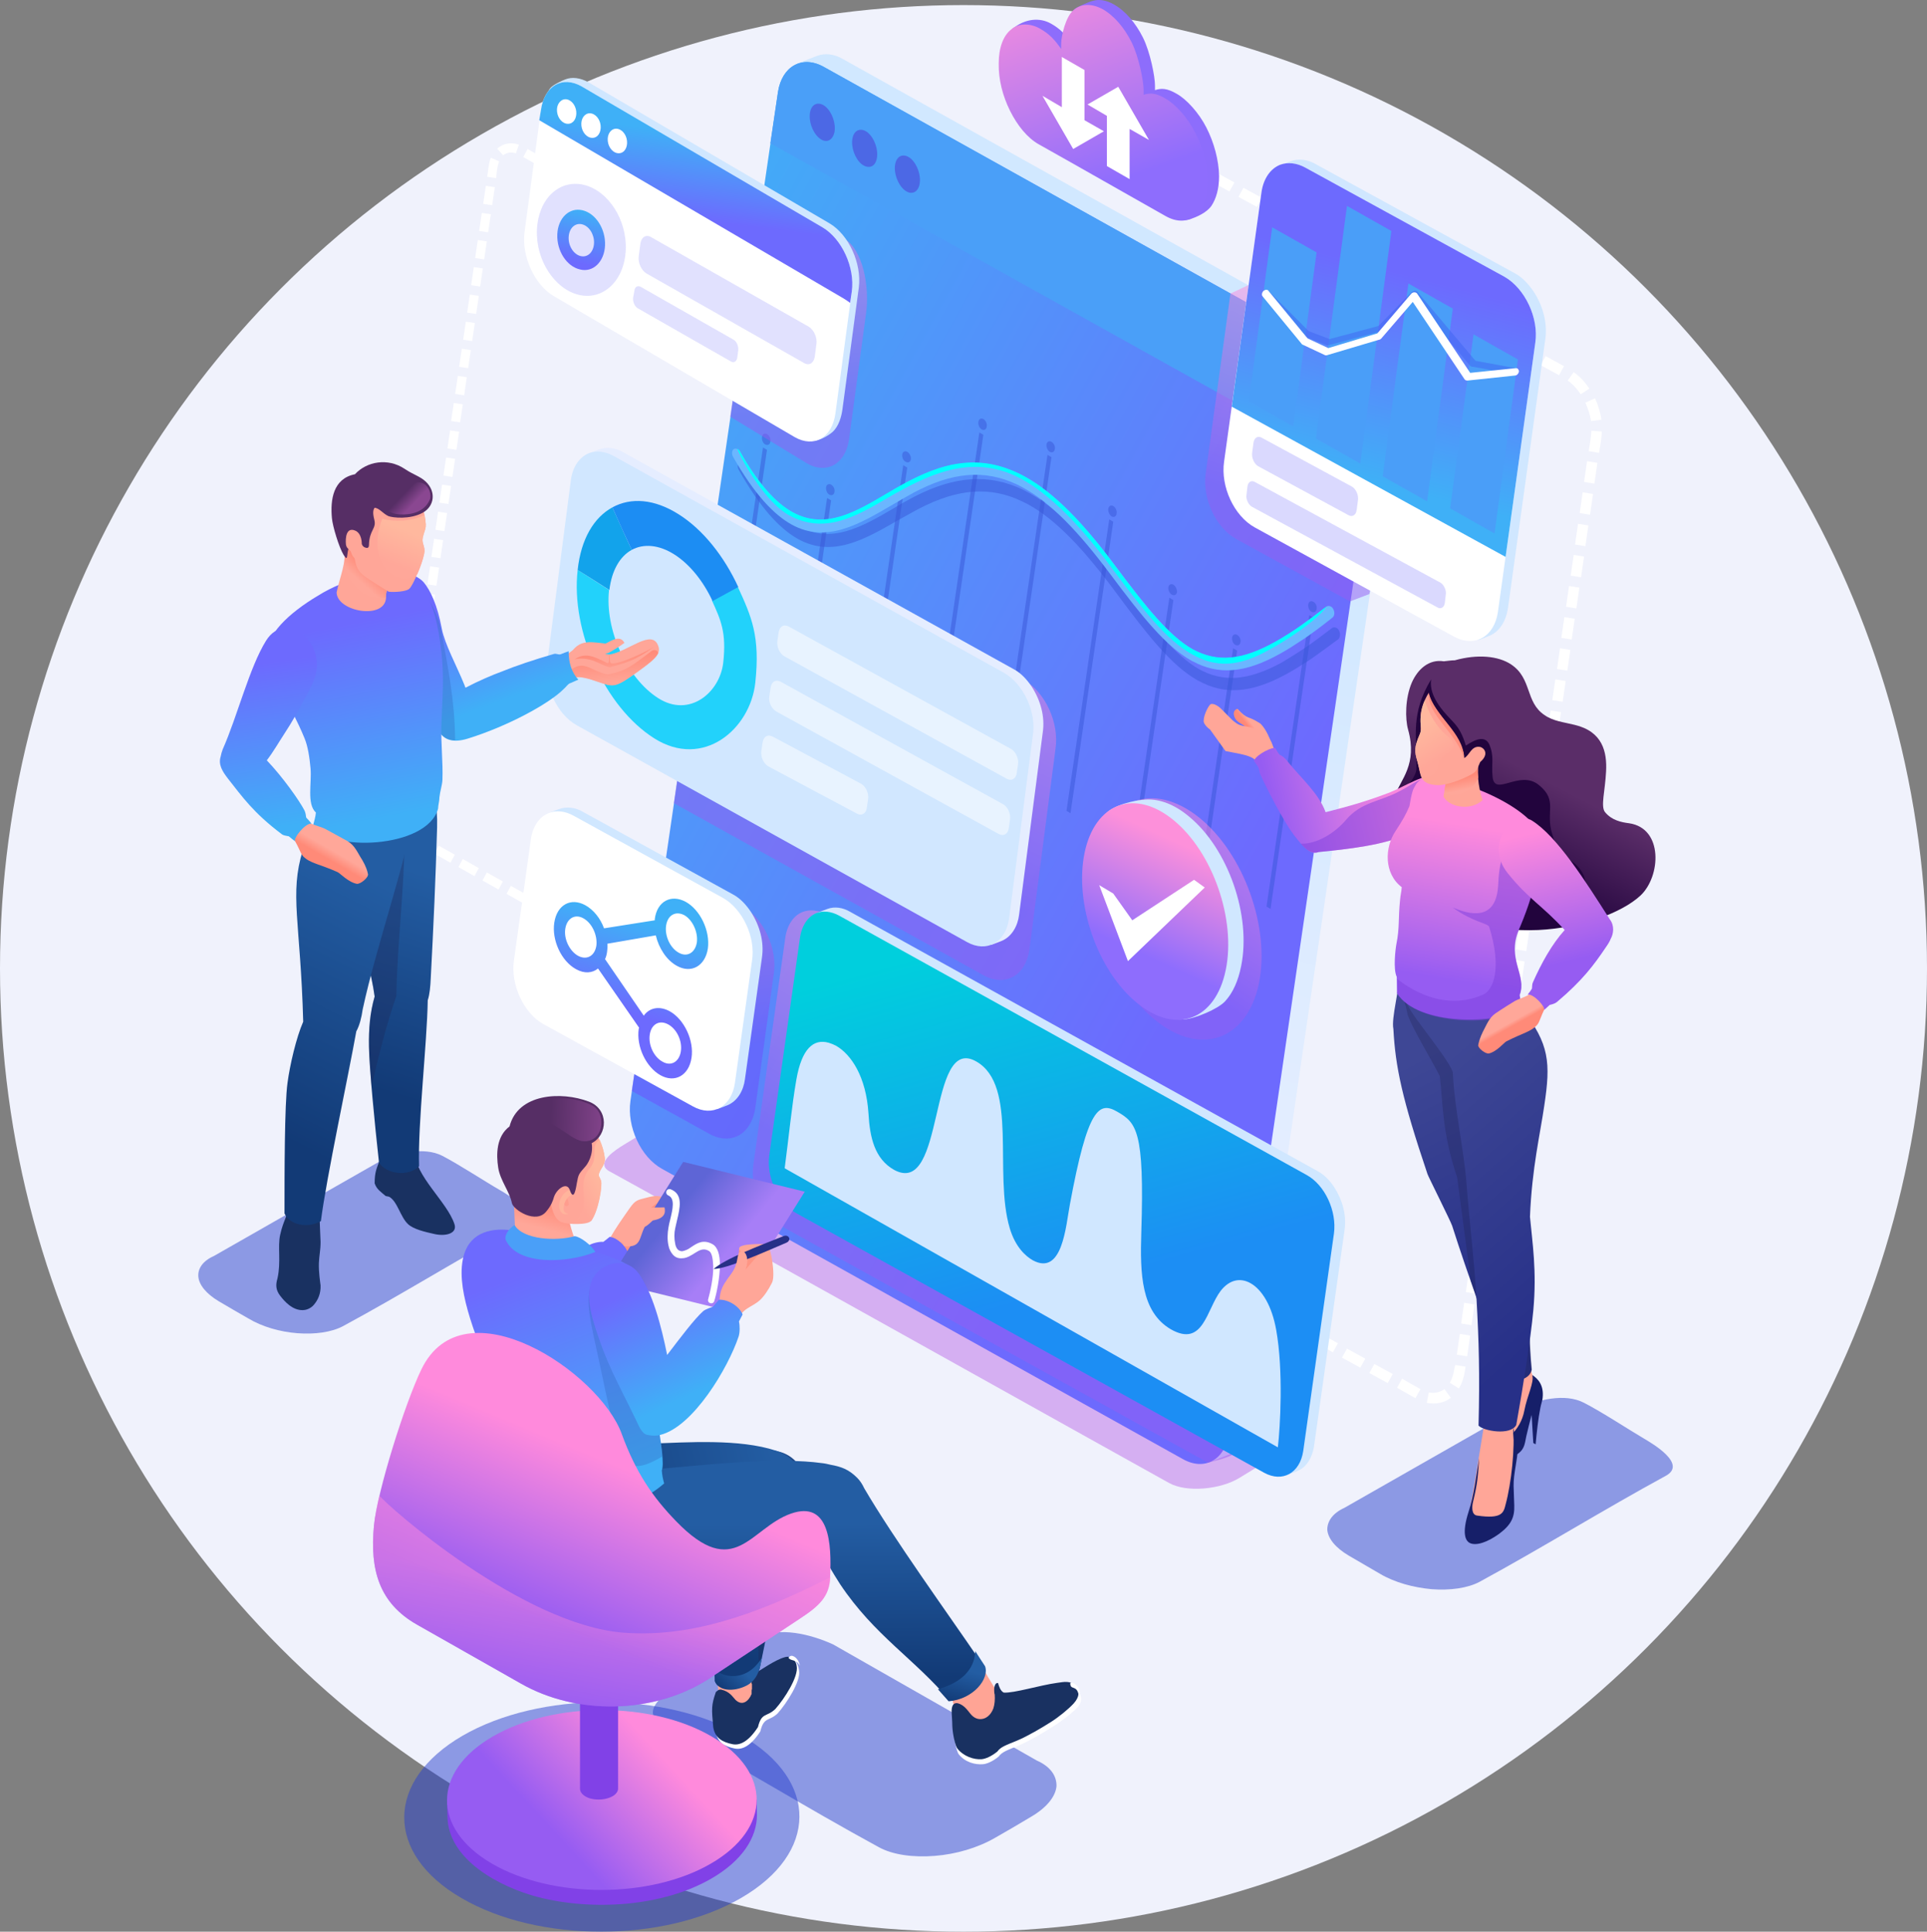 <svg width="379" height="380" viewBox="0 0 379 380" fill="none" xmlns="http://www.w3.org/2000/svg">
<rect x="0" y="0" width="379" height="380" fill="#808080" stroke="none"/>
<circle cx="189.5" cy="190.5" r="189.5" fill="#F0F2FC"/>
<path fill-rule="evenodd" clip-rule="evenodd" d="M257.764 261.283L256.779 263.06L253.167 261.085L254.152 259.308L257.764 261.283ZM228.605 30.365L230.97 31.681L231.955 29.904L229.591 28.587L228.605 30.365ZM232.808 32.734L233.794 30.957L237.405 32.932L236.42 34.709L232.808 32.734ZM238.194 35.697L239.179 33.919L242.791 35.894L241.806 37.671L238.194 35.697ZM243.579 38.725L244.564 36.947L248.176 38.922L247.191 40.699L243.579 38.725ZM249.029 41.753L250.014 39.975L253.626 41.95L252.641 43.727L249.029 41.753ZM254.414 44.781L255.4 43.003L259.012 44.978L258.026 46.755L254.414 44.781ZM259.8 47.743L260.785 45.965L264.397 47.94L263.412 49.718L259.8 47.743ZM265.185 50.771L266.17 48.993L269.782 50.968L268.797 52.746L265.185 50.771ZM270.635 53.799L271.62 52.022L275.232 53.996L274.247 55.774L270.635 53.799ZM276.02 56.827L277.006 55.05L280.618 57.024L279.632 58.802L276.02 56.827ZM281.406 59.789L282.391 58.012L286.003 59.986L285.018 61.764L281.406 59.789ZM286.791 62.817L287.776 61.04L291.388 63.014L290.403 64.792L286.791 62.817ZM292.241 65.845L293.227 64.068L296.838 66.043L295.853 67.82L292.241 65.845ZM297.627 68.807L298.612 67.03L302.224 69.005L301.238 70.782L297.627 68.807ZM303.012 71.835L303.997 70.058L307.609 72.033L306.624 73.81L303.012 71.835ZM308.331 74.863C309.382 75.587 310.17 76.509 310.892 77.562L312.6 76.443C311.746 75.192 310.761 74.073 309.513 73.218L308.331 74.863ZM311.812 79.208C312.337 80.392 312.731 81.577 312.928 82.828L314.964 82.565C314.767 81.117 314.307 79.668 313.716 78.352L311.812 79.208ZM312.994 84.737C312.928 86.054 312.665 87.502 312.468 88.752L314.504 89.082C314.701 87.765 315.03 86.251 315.03 84.869L312.994 84.737ZM312.14 90.727L314.176 91.056L313.585 95.138L311.549 94.808L312.14 90.727ZM311.286 96.849L313.322 97.178L312.731 101.259L310.695 100.93L311.286 96.849ZM310.367 103.037L312.403 103.366L311.812 107.447L309.776 107.118L310.367 103.037ZM309.513 109.159L311.549 109.488L310.958 113.569L308.922 113.24L309.513 109.159ZM308.594 115.28L310.63 115.609L310.039 119.691L308.003 119.362L308.594 115.28ZM307.674 121.402L309.71 121.731L309.119 125.813L307.083 125.483L307.674 121.402ZM306.821 127.524L308.856 127.853L308.265 131.934L306.23 131.605L306.821 127.524ZM305.901 133.646L307.937 133.975L307.346 138.056L305.31 137.727L305.901 133.646ZM304.982 139.768L307.018 140.097L306.427 144.178L304.391 143.849L304.982 139.768ZM304.128 145.89L306.164 146.219L305.573 150.3L303.537 149.971L304.128 145.89ZM303.209 152.077L305.244 152.406L304.653 156.488L302.618 156.158L303.209 152.077ZM302.289 158.199L304.325 158.528L303.734 162.609L301.698 162.28L302.289 158.199ZM301.435 164.321L303.471 164.65L302.88 168.731L300.844 168.402L301.435 164.321ZM300.516 170.443L302.552 170.772L301.961 174.853L299.925 174.524L300.516 170.443ZM299.597 176.564L301.632 176.894L301.041 180.975L299.006 180.646L299.597 176.564ZM298.743 182.686L300.779 183.015L300.188 187.097L298.152 186.768L298.743 182.686ZM297.824 188.808L299.859 189.137L299.268 193.218L297.232 192.889L297.824 188.808ZM296.97 194.93L299.006 195.259L298.415 199.34L296.379 199.011L296.97 194.93ZM296.05 201.052L298.086 201.381L297.495 205.462L295.459 205.133L296.05 201.052ZM295.131 207.239L297.167 207.569L296.576 211.65L294.54 211.321L295.131 207.239ZM294.277 213.361L296.313 213.69L295.722 217.772L293.686 217.442L294.277 213.361ZM293.358 219.483L295.394 219.812L294.803 223.893L292.767 223.564L293.358 219.483ZM292.438 225.605L294.474 225.934L293.883 230.015L291.847 229.686L292.438 225.605ZM291.585 231.727L293.621 232.056L293.03 236.137L290.994 235.808L291.585 231.727ZM290.665 237.849L292.701 238.178L292.11 242.259L290.074 241.93L290.665 237.849ZM289.746 243.97L291.782 244.3L291.191 248.381L289.155 248.052L289.746 243.97ZM288.892 250.092L290.928 250.421L290.337 254.503L288.301 254.173L288.892 250.092ZM287.973 256.28L290.009 256.609L289.418 260.69L287.382 260.361L287.973 256.28ZM287.119 262.402L289.155 262.731L288.564 266.812L286.528 266.483L287.119 262.402ZM286.2 268.524L288.235 268.853L288.104 269.774C287.907 270.959 287.579 272.078 286.922 273.131L285.149 272.012C285.609 271.222 285.871 270.301 286.003 269.445L286.2 268.524ZM284.098 273.263C283.179 273.921 282.128 274.119 281.012 273.921L280.618 275.962C282.325 276.291 283.967 276.028 285.346 274.974L284.098 273.263ZM279.37 273.263L278.385 275.04L274.773 273L275.758 271.222L279.37 273.263ZM273.919 270.301L272.934 272.078L269.322 270.103L270.307 268.326L273.919 270.301ZM268.534 267.273L267.549 269.05L263.937 267.075L264.922 265.298L268.534 267.273ZM263.149 264.245L262.164 266.022L258.552 264.047L259.537 262.27L263.149 264.245Z" fill="white"/>
<path fill-rule="evenodd" clip-rule="evenodd" d="M206.671 4.627C208.575 5.68 209.626 6.865 210.874 8.642C210.874 8.313 210.874 9.432 210.874 7.72C210.874 6.009 209.889 3.244 211.268 1.862C211.793 1.335 214.354 0.282 215.011 0.15C216.193 -0.179 217.572 0.019 219.083 0.875C221.315 2.125 223.351 4.495 224.796 7.391C226.241 10.288 227.16 15.093 227.16 16.805C227.16 18.516 227.16 17.397 227.16 17.726C228.408 17.331 229.524 17.331 231.429 18.45C233.333 19.503 235.763 22.136 237.274 25.099C238.784 28.061 239.704 31.484 239.769 34.643C239.769 37.145 239.178 39.12 238.259 40.502C237.274 41.884 235.369 42.674 234.056 43.135C230.247 44.451 222.826 36.684 218.951 34.446C214.814 32.076 210.677 29.772 206.605 27.468C204.372 26.218 202.402 23.782 200.957 20.886C199.512 17.989 198.659 14.698 198.724 11.538C198.724 9.695 197.411 6.996 199.118 5.68C201.68 3.573 204.569 3.442 206.671 4.627Z" fill="#8D6DFC"/>
<path fill-rule="evenodd" clip-rule="evenodd" d="M204.504 5.614C206.408 6.667 207.459 7.852 208.707 9.629C208.707 9.3 208.707 10.419 208.707 8.708C208.707 6.996 209.626 3.244 211.136 1.994C212.581 0.743 214.617 0.611 216.85 1.796C219.083 3.047 221.118 5.416 222.563 8.313C224.008 11.209 224.927 16.015 224.927 17.726C224.927 19.437 224.927 18.318 224.927 18.648C226.175 18.253 227.292 18.253 229.196 19.372C231.101 20.425 233.53 23.058 235.041 26.02C236.551 28.982 237.471 32.405 237.536 35.565C237.536 38.79 236.617 41.16 235.107 42.411C233.596 43.661 231.495 43.793 229.196 42.477C224.993 40.107 220.856 37.737 216.653 35.367C212.515 32.998 208.378 30.694 204.307 28.39C202.074 27.139 200.104 24.703 198.659 21.807C197.214 18.911 196.36 15.62 196.426 12.46C196.426 9.366 197.345 6.996 198.856 5.811C200.301 4.495 202.665 4.561 204.504 5.614Z" fill="url(#paint0_linear_131_13)"/>
<path fill-rule="evenodd" clip-rule="evenodd" d="M208.839 21.083L205.03 18.845L211.072 29.311L217.114 25.823L213.305 23.65V13.776L208.839 11.209V21.083Z" fill="white"/>
<path fill-rule="evenodd" clip-rule="evenodd" d="M222.17 25.362L225.979 27.534L219.937 17.068L213.896 20.556L217.704 22.795V32.669L222.17 35.236V25.362Z" fill="white"/>
<path fill-rule="evenodd" clip-rule="evenodd" d="M107.638 33.524L108.492 31.945L111.644 33.722L110.79 35.302L107.638 33.524ZM112.235 180.843L109.871 179.527L109.017 181.106L111.381 182.423L112.235 180.843ZM108.295 178.671L107.441 180.251L104.289 178.473L105.142 176.894L108.295 178.671ZM103.632 176.038L102.778 177.618L99.626 175.84L100.48 174.26L103.632 176.038ZM98.904 173.405L98.05 174.985L94.898 173.207L95.751 171.627L98.904 173.405ZM94.175 170.772L93.322 172.352L90.169 170.574L91.023 168.994L94.175 170.772ZM89.447 168.139L88.593 169.718L85.441 167.941L86.295 166.361L89.447 168.139ZM84.784 165.506L83.93 167.085L82.289 166.164C81.698 165.835 81.238 165.44 80.713 164.979L81.96 163.728C82.289 164.057 82.748 164.452 83.142 164.65L84.784 165.506ZM80.975 162.478C80.384 161.556 79.99 160.503 79.793 159.45L78.02 159.779C78.283 161.095 78.742 162.346 79.465 163.399L80.975 162.478ZM79.662 157.87C79.728 156.751 79.99 155.5 80.121 154.381L78.348 154.118C78.151 155.237 77.889 156.553 77.889 157.804L79.662 157.87ZM80.384 152.604L78.611 152.34L79.136 148.786L80.91 149.049L80.384 152.604ZM81.172 147.272L79.399 147.008L79.924 143.454L81.698 143.717L81.172 147.272ZM81.96 141.94L80.187 141.677L80.713 138.122L82.486 138.385L81.96 141.94ZM82.748 136.542L80.975 136.279L81.501 132.724L83.274 132.988L82.748 136.542ZM83.471 131.21L81.698 130.947L82.223 127.392L83.996 127.656L83.471 131.21ZM84.259 125.878L82.486 125.615L83.011 122.06L84.784 122.324L84.259 125.878ZM85.047 120.546L83.274 120.283L83.799 116.728L85.572 116.992L85.047 120.546ZM85.835 115.214L84.062 114.951L84.587 111.397L86.36 111.66L85.835 115.214ZM86.623 109.817L84.85 109.553L85.375 105.999L87.148 106.262L86.623 109.817ZM87.411 104.485L85.638 104.222L86.163 100.667L87.936 100.93L87.411 104.485ZM88.199 99.153L86.426 98.89L86.951 95.335L88.725 95.598L88.199 99.153ZM88.987 93.821L87.214 93.558L87.739 90.003L89.513 90.266L88.987 93.821ZM89.775 88.489L88.002 88.226L88.528 84.671L90.301 84.934L89.775 88.489ZM90.498 83.091L88.725 82.828L89.25 79.273L91.023 79.537L90.498 83.091ZM91.286 77.759L89.513 77.496L90.038 73.942L91.811 74.205L91.286 77.759ZM92.074 72.427L90.301 72.164L90.826 68.61L92.599 68.873L92.074 72.427ZM92.862 67.096L91.089 66.832L91.614 63.278L93.387 63.541L92.862 67.096ZM93.65 61.764L91.877 61.5L92.402 57.946L94.175 58.209L93.65 61.764ZM94.438 56.366L92.665 56.103L93.19 52.548L94.963 52.811L94.438 56.366ZM95.226 51.034L93.453 50.771L93.978 47.216L95.751 47.479L95.226 51.034ZM96.014 45.702L94.241 45.439L94.766 41.884L96.54 42.148L96.014 45.702ZM96.802 40.37L95.029 40.107L95.554 36.552L97.328 36.816L96.802 40.37ZM97.59 35.038L95.817 34.775C96.014 33.656 96.08 32.142 96.54 31.023L98.181 31.747C97.787 32.603 97.656 34.248 97.59 35.038ZM98.969 30.562C99.626 29.97 100.611 29.838 101.465 30.167L102.056 28.456C100.545 27.929 98.969 28.192 97.787 29.246L98.969 30.562ZM102.91 30.891L103.763 29.311L106.916 31.089L106.062 32.669L102.91 30.891Z" fill="white"/>
<path opacity="0.5" fill-rule="evenodd" clip-rule="evenodd" d="M247.323 282.215L138.57 221.919C135.877 220.668 132.003 219.549 129.376 221.129L122.677 225.21C121.298 226.066 116.898 228.765 119.854 230.41C128.588 235.15 221.185 286.889 229.985 291.76C231.693 292.682 234.123 293.011 236.684 292.813C239.245 292.616 241.937 291.892 243.908 290.641L246.6 288.995C248.505 287.811 249.555 286.56 249.621 285.309C249.752 284.058 248.964 283.005 247.323 282.215Z" fill="#BB6CE9"/>
<path fill-rule="evenodd" clip-rule="evenodd" d="M165.758 11.604C164.182 10.683 162.343 10.354 160.636 11.012L156.761 12.526C155.382 19.767 236.487 285.638 238.26 287.481L241.675 286.165C243.908 285.243 245.09 282.939 245.418 280.635L274.511 82.17C274.971 78.813 273.985 75.324 272.147 72.559C271.162 71.045 269.848 69.663 268.272 68.807L165.758 11.604Z" fill="url(#paint1_linear_131_13)"/>
<path fill-rule="evenodd" clip-rule="evenodd" d="M264.463 70.255L161.949 13.118C157.746 10.814 153.806 13.052 153.018 18.055L123.991 216.587C123.269 221.655 126.027 227.645 130.23 229.949L232.744 287.086C236.947 289.39 240.887 287.152 241.675 282.149L270.702 83.618C271.424 78.549 268.666 72.559 264.463 70.255Z" fill="url(#paint2_linear_131_13)"/>
<path fill-rule="evenodd" clip-rule="evenodd" d="M264.463 70.255L161.949 13.118C157.746 10.814 153.806 13.052 153.018 18.055L151.508 28.192L269.191 93.755L270.702 83.552C271.424 78.549 268.666 72.559 264.463 70.255Z" fill="#4A9FF8"/>
<path fill-rule="evenodd" clip-rule="evenodd" d="M161.096 27.139C159.783 26.02 158.995 23.782 159.323 22.071C159.651 20.359 161.03 19.898 162.344 20.952C163.657 22.071 164.445 24.309 164.117 26.02C163.723 27.732 162.41 28.258 161.096 27.139Z" fill="#4C68E5"/>
<path fill-rule="evenodd" clip-rule="evenodd" d="M169.437 32.274C168.123 31.154 167.335 28.916 167.664 27.205C167.992 25.494 169.371 25.033 170.684 26.086C171.998 27.205 172.786 29.443 172.458 31.154C172.129 32.866 170.816 33.327 169.437 32.274Z" fill="#4C68E5"/>
<path fill-rule="evenodd" clip-rule="evenodd" d="M177.842 37.342C176.529 36.223 175.741 33.985 176.069 32.274C176.398 30.562 177.777 30.101 179.09 31.155C180.404 32.274 181.192 34.512 180.863 36.223C180.535 37.935 179.156 38.461 177.842 37.342Z" fill="#4C68E5"/>
<path opacity="0.5" fill-rule="evenodd" clip-rule="evenodd" d="M258.29 118.374C257.83 118.111 257.37 118.374 257.305 118.901C257.239 119.493 257.502 120.152 257.961 120.349C258.421 120.612 258.881 120.349 258.946 119.822C259.078 119.296 258.815 118.638 258.29 118.374ZM141.656 145.363L142.445 145.824L150.851 88.489L150.062 88.028L141.656 145.363ZM150.851 85.395C150.391 85.132 149.931 85.395 149.865 85.988C149.8 86.514 150.062 87.239 150.522 87.436C150.982 87.699 151.442 87.436 151.507 86.909C151.639 86.317 151.31 85.659 150.851 85.395ZM154.265 155.303L155.054 155.764L163.46 98.429L162.671 97.968L154.265 155.303ZM163.46 95.335C163 95.072 162.54 95.335 162.474 95.862C162.409 96.388 162.671 97.112 163.131 97.31C163.591 97.573 164.051 97.31 164.116 96.783C164.248 96.257 163.919 95.599 163.46 95.335ZM169.239 148.852L170.027 149.313L178.433 91.978L177.645 91.517L169.239 148.852ZM178.433 88.884C177.973 88.621 177.513 88.884 177.448 89.411C177.382 89.937 177.645 90.662 178.17 90.859C178.63 91.122 179.089 90.859 179.155 90.332C179.221 89.806 178.892 89.147 178.433 88.884ZM184.212 142.401L185 142.862L193.406 85.527L192.618 85.066L184.212 142.401ZM193.406 82.433C192.946 82.17 192.486 82.433 192.421 83.026C192.355 83.552 192.618 84.211 193.078 84.474C193.537 84.737 193.997 84.474 194.063 83.947C194.194 83.355 193.866 82.697 193.406 82.433ZM197.609 146.811L198.397 147.272L206.803 89.937L206.015 89.477L197.609 146.811ZM206.803 86.909C206.343 86.646 205.884 86.909 205.818 87.436C205.752 87.963 206.081 88.687 206.475 88.884C206.934 89.147 207.394 88.884 207.46 88.358C207.591 87.831 207.263 87.173 206.803 86.909ZM209.758 159.516L210.546 159.976L218.952 102.642L218.164 102.181L209.758 159.516ZM218.952 99.548C218.493 99.285 218.033 99.548 217.967 100.14C217.901 100.667 218.23 101.325 218.624 101.589C219.084 101.852 219.543 101.589 219.609 101.062C219.74 100.47 219.412 99.811 218.952 99.548ZM221.579 174.919L222.367 175.38L230.773 118.045L229.985 117.584L221.579 174.919ZM230.773 115.017C230.313 114.754 229.854 115.017 229.788 115.544C229.722 116.07 230.051 116.794 230.51 116.992C230.97 117.255 231.43 116.992 231.496 116.465C231.496 115.939 231.233 115.28 230.773 115.017ZM234.122 184.859L234.91 185.319L243.316 127.985L242.528 127.524L234.122 184.859ZM243.316 124.891C242.857 124.628 242.397 124.891 242.331 125.418C242.266 126.01 242.528 126.668 242.988 126.866C243.448 127.129 243.907 126.866 243.973 126.339C244.105 125.813 243.776 125.154 243.316 124.891ZM249.096 178.342L249.884 178.803L258.29 121.468L257.502 121.007L249.096 178.342Z" fill="#3856D8"/>
<path opacity="0.5" fill-rule="evenodd" clip-rule="evenodd" d="M263.346 124.035C263.215 123.772 263.018 123.574 262.821 123.509C262.558 123.377 262.295 123.377 262.033 123.509C260.062 125.023 258.289 126.339 256.648 127.458C255.006 128.577 253.43 129.499 252.051 130.354C245.352 133.975 240.558 134.238 235.764 131.605C231.101 128.906 226.636 123.245 220.725 115.28C214.158 106.328 208.379 100.338 202.534 97.046C201.68 96.586 200.827 96.125 199.973 95.796C193.274 93.031 186.444 93.953 178.235 98.561C177.382 99.021 176.594 99.482 175.74 100.009C169.435 103.695 163.525 107.052 157.155 103.563C153.871 101.72 150.391 98.034 146.713 91.451C146.582 91.188 146.385 90.99 146.188 90.925C145.925 90.793 145.662 90.793 145.4 90.925C145.005 91.254 145.005 91.978 145.334 92.504C149.471 99.811 153.28 103.958 156.892 105.999C163.722 109.817 170.026 106.131 176.791 102.247C177.644 101.786 178.432 101.325 179.286 100.864C187.101 96.454 193.537 95.532 199.841 98.1C200.629 98.429 201.418 98.824 202.206 99.219C207.722 102.247 213.238 108.105 219.609 116.729C225.716 124.957 230.379 130.881 235.436 133.777C235.501 133.843 235.633 133.909 235.698 133.909C240.689 136.674 245.943 136.476 253.036 132.593C254.48 131.803 256.056 130.815 257.764 129.696C259.471 128.511 261.245 127.195 263.215 125.747C263.609 125.352 263.674 124.628 263.346 124.035Z" fill="#3856D8"/>
<path fill-rule="evenodd" clip-rule="evenodd" d="M262.23 119.822C262.099 119.559 261.902 119.362 261.705 119.296C261.442 119.164 261.179 119.164 260.917 119.296C258.946 120.81 257.173 122.126 255.532 123.311C253.89 124.496 252.314 125.418 250.935 126.273C244.236 130.025 239.442 130.355 234.648 127.787C229.985 125.154 225.52 119.559 219.609 111.66C213.042 102.839 207.263 96.849 201.418 93.689C200.564 93.229 199.711 92.834 198.857 92.505C192.158 89.806 185.328 90.859 177.119 95.598C176.266 96.059 175.478 96.586 174.624 97.047C168.319 100.799 162.409 104.287 156.039 100.864C152.755 99.087 149.275 95.401 145.597 88.884C145.466 88.621 145.269 88.423 145.072 88.358C144.809 88.226 144.546 88.226 144.284 88.358C143.89 88.687 143.89 89.411 144.218 89.937C148.355 97.178 152.164 101.259 155.776 103.234C162.606 106.92 168.91 103.168 175.675 99.219C176.528 98.758 177.316 98.231 178.17 97.771C185.985 93.229 192.421 92.241 198.725 94.743C199.514 95.072 200.302 95.401 201.09 95.862C206.606 98.824 212.123 104.551 218.493 113.108C224.6 121.271 229.263 127.129 234.32 129.96C234.385 130.025 234.517 130.091 234.582 130.091C239.573 132.79 244.827 132.527 251.92 128.511C253.364 127.722 254.941 126.668 256.648 125.549C258.355 124.364 260.129 123.048 262.099 121.468C262.493 121.139 262.558 120.415 262.23 119.822Z" fill="#6BB6FF"/>
<path fill-rule="evenodd" clip-rule="evenodd" d="M260.916 119.296C257.698 121.797 254.415 124.233 250.868 126.207C244.17 129.96 239.376 130.289 234.582 127.721C229.919 125.088 225.453 119.493 219.543 111.594C214.355 104.616 207.131 95.73 198.791 92.439C189.859 88.884 182.307 92.373 174.558 96.981C168.253 100.733 162.343 104.222 155.973 100.799C152.689 99.021 149.208 95.335 145.531 88.818C145.399 88.555 145.202 88.358 145.005 88.292C146.056 90.99 150.719 98.955 155.25 101.391C162.08 105.077 167.991 101.852 174.755 97.836C182.241 93.558 189.991 89.74 198.659 93.163C206.54 96.322 214.092 105.472 218.952 112.121C225.059 120.283 229.394 125.878 234.45 128.709C238.653 131.079 242.2 130.947 245.943 129.565C249.949 128.116 258.946 122.39 260.916 119.296Z" fill="#00FFFF"/>
<path opacity="0.5" fill-rule="evenodd" clip-rule="evenodd" d="M201.285 133.712L140.999 100.206L132.527 158.001L193.405 191.836C197.674 194.206 201.745 191.968 202.468 186.767L207.59 147.338C208.378 142.203 205.554 136.081 201.285 133.712Z" fill="url(#paint3_linear_131_13)"/>
<path fill-rule="evenodd" clip-rule="evenodd" d="M200.168 145.955L194.323 185.78L195.045 185.846L196.95 185.122C199.051 184.266 200.168 182.094 200.43 179.987L205.093 144.046C205.553 140.953 204.633 137.727 202.926 135.094C202.006 133.712 200.824 132.395 199.314 131.605L122.543 88.95C121.099 88.094 119.391 87.831 117.749 88.423L116.042 89.082C115.188 89.411 114.926 89.674 114.926 89.74C115.779 97.112 201.284 138.32 200.168 145.955Z" fill="#E5EDFF"/>
<path fill-rule="evenodd" clip-rule="evenodd" d="M197.41 132.329L120.639 89.674C118.932 88.752 117.29 88.621 115.845 89.147C114.072 89.872 112.693 91.649 112.299 94.282L107.636 130.223C106.98 134.962 109.541 140.492 113.415 142.664L190.186 185.319C194.06 187.492 197.804 185.385 198.46 180.712L203.123 144.771C203.911 140.097 201.284 134.502 197.41 132.329Z" fill="#D1E7FF"/>
<path opacity="0.5" fill-rule="evenodd" clip-rule="evenodd" d="M198.855 147.338L155.118 123.245C154.723 123.048 154.329 122.982 154.001 123.114C153.541 123.311 153.279 123.706 153.147 124.364L152.885 126.142C152.753 127.261 153.344 128.577 154.264 129.104L198.001 153.196C198.921 153.723 199.84 153.196 199.971 152.077L200.234 150.3C200.365 149.181 199.774 147.864 198.855 147.338Z" fill="white"/>
<path opacity="0.5" fill-rule="evenodd" clip-rule="evenodd" d="M197.279 158.199L153.541 134.107C153.147 133.909 152.753 133.843 152.425 133.975C151.965 134.173 151.702 134.568 151.571 135.226L151.308 137.003C151.111 138.122 151.768 139.439 152.687 139.965L196.425 164.058C197.344 164.584 198.264 164.058 198.395 162.939L198.658 161.161C198.789 160.042 198.198 158.726 197.279 158.199Z" fill="white"/>
<path opacity="0.5" fill-rule="evenodd" clip-rule="evenodd" d="M169.368 154.184L151.965 144.902C151.571 144.705 151.177 144.639 150.849 144.771C150.389 144.968 150.127 145.363 149.995 146.021L149.733 147.799C149.601 148.918 150.192 150.234 151.112 150.761L168.515 160.042C169.434 160.569 170.354 160.042 170.485 158.923L170.748 157.146C170.879 156.027 170.288 154.71 169.368 154.184Z" fill="white"/>
<path fill-rule="evenodd" clip-rule="evenodd" d="M113.613 112.121C112.233 124.233 118.998 139.11 128.651 145.231C138.305 151.353 147.565 143.454 148.55 134.304C149.535 125.154 147.828 121.336 145.069 115.346C143.362 116.268 141.72 117.189 140.013 118.111C141.786 121.995 142.902 124.43 142.245 130.355C141.589 136.213 135.613 141.282 129.439 137.332C123.266 133.383 118.932 123.838 119.786 116.07C117.75 114.754 115.648 113.437 113.613 112.121Z" fill="#22D2FB"/>
<path fill-rule="evenodd" clip-rule="evenodd" d="M120.442 99.811C116.83 101.786 114.269 105.999 113.613 112.121C115.714 113.437 117.816 114.754 119.851 116.07C120.311 112.187 121.953 109.422 124.251 108.171C122.938 105.407 121.69 102.576 120.442 99.811Z" fill="#12A3EB"/>
<path fill-rule="evenodd" clip-rule="evenodd" d="M133.511 101.194C128.652 98.1 124.055 97.837 120.443 99.811C121.69 102.642 122.938 105.407 124.252 108.171C126.55 106.921 129.571 107.118 132.658 109.093C135.744 111.068 138.371 114.425 140.144 118.243C141.852 117.321 143.493 116.4 145.201 115.478C142.443 109.488 138.305 104.222 133.511 101.194Z" fill="#1C8DF3"/>
<path opacity="0.5" fill-rule="evenodd" clip-rule="evenodd" d="M227.358 200.788C218.492 193.745 213.239 179.066 215.537 168.007C217.836 156.948 226.898 153.723 235.764 160.766C244.63 167.81 249.884 182.555 247.585 193.548C245.221 204.606 236.158 207.832 227.358 200.788Z" fill="url(#paint4_linear_131_13)"/>
<path fill-rule="evenodd" clip-rule="evenodd" d="M217.508 160.042C219.084 158.331 223.156 157.409 225.388 157.278C228.015 157.146 230.97 158.199 233.86 160.635C241.544 166.954 246.141 180.119 244.105 190.059C243.514 193.021 242.463 195.325 240.953 196.971C239.573 198.485 235.042 200.394 232.941 200.525C220.463 202.237 212.779 164.979 217.508 160.042Z" fill="#D0E7FF"/>
<path fill-rule="evenodd" clip-rule="evenodd" d="M223.55 197.234C215.866 190.915 211.269 177.749 213.305 167.81C215.341 157.936 223.156 155.039 230.839 161.359C238.523 167.678 243.12 180.843 241.084 190.783C239.048 200.723 231.233 203.619 223.55 197.234Z" fill="url(#paint5_linear_131_13)"/>
<path fill-rule="evenodd" clip-rule="evenodd" d="M234.845 173.076L236.947 174.59L221.842 189.072L216.195 174.129L218.953 175.775L222.696 181.041L234.845 173.076Z" fill="white"/>
<path opacity="0.5" fill-rule="evenodd" clip-rule="evenodd" d="M253.56 230.41L162.539 179.922C160.897 179 159.255 178.868 157.876 179.395C156.169 180.053 154.855 181.83 154.461 184.398L148.157 229.225C147.5 233.767 149.996 239.231 153.805 241.271L237.602 287.745C238.521 287.416 242.921 286.626 243.184 285.309L253.56 230.41Z" fill="url(#paint6_linear_131_13)"/>
<path fill-rule="evenodd" clip-rule="evenodd" d="M259.536 243.707L252.443 290.114L253.1 290.18L254.873 289.522C254.939 289.456 255.07 289.456 255.136 289.39C257.106 288.6 258.091 286.56 258.42 284.651L264.461 241.864C264.855 238.968 264.002 236.005 262.426 233.57C261.572 232.253 260.455 231.068 259.076 230.344L167.136 179.329C165.757 178.539 164.181 178.276 162.736 178.803L161.16 179.395C160.963 179.461 160.831 179.527 160.766 179.592C160.109 179.856 159.846 180.053 159.846 180.119C160.503 186.965 260.587 236.664 259.536 243.707Z" fill="#D0E7FF"/>
<path fill-rule="evenodd" clip-rule="evenodd" d="M256.975 231.134L165.034 180.119C163.458 179.263 161.882 179.132 160.634 179.592C158.992 180.251 157.745 181.896 157.351 184.398L151.309 227.185C150.652 231.529 153.082 236.729 156.694 238.704L248.634 289.719C252.246 291.694 255.661 289.785 256.318 285.441L262.36 242.654C262.951 238.243 260.587 233.109 256.975 231.134Z" fill="url(#paint7_linear_131_13)"/>
<path fill-rule="evenodd" clip-rule="evenodd" d="M156.629 212.374C157.679 206.318 159.978 204.277 162.999 205.133C163.458 205.265 163.918 205.462 164.444 205.725C167.399 207.437 170.354 211.781 170.814 219.088C171.076 223.696 171.996 227.975 175.87 230.147C186.05 235.61 182.372 203.29 192.026 208.819C200.3 213.559 195.375 230.739 198.593 241.601C199.709 245.353 201.745 247.13 203.124 247.92C208.969 251.08 209.626 241.14 210.414 236.993C213.96 217.772 216.193 216.653 219.739 218.693C223.482 220.865 225.124 222.314 224.468 242.456C224.205 250.685 224.468 258.057 230.247 261.48C236.683 265.166 237.274 257.596 240.097 253.91C241.805 251.738 243.972 251.277 246.008 252.462C248.175 253.713 250.145 256.806 250.999 261.612C252.444 269.643 251.787 280.833 251.327 284.717L154.33 229.818C155.118 223.893 155.709 217.64 156.629 212.374Z" fill="#D0E7FF"/>
<path opacity="0.5" fill-rule="evenodd" clip-rule="evenodd" d="M145.924 178.21L130.819 169.916L124.252 214.612L139.488 223.038C143.757 225.408 147.763 223.169 148.551 217.969L152.163 191.77C153.016 186.702 150.193 180.58 145.924 178.21Z" fill="url(#paint8_linear_131_13)"/>
<path fill-rule="evenodd" clip-rule="evenodd" d="M144.938 190.256L140.406 218.101L141.129 218.167L143.033 217.442C145.135 216.587 146.251 214.414 146.514 212.308L149.863 188.347C150.323 185.253 149.403 182.028 147.696 179.395C146.777 178.013 145.595 176.696 144.084 175.906L114.663 159.713C113.218 158.857 111.511 158.594 109.869 159.186L108.162 159.845C107.308 160.174 107.045 160.437 107.045 160.503C107.899 167.941 146.054 182.62 144.938 190.256Z" fill="#D0E7FF"/>
<path fill-rule="evenodd" clip-rule="evenodd" d="M142.18 176.63L112.759 160.437C111.051 159.516 109.41 159.384 107.965 159.911C106.192 160.635 104.812 162.412 104.418 165.045L101.069 189.006C100.412 193.679 102.974 199.275 106.848 201.447L136.269 217.64C140.144 219.812 143.887 217.706 144.544 213.032L147.893 189.072C148.681 184.398 146.054 178.803 142.18 176.63Z" fill="white"/>
<path fill-rule="evenodd" clip-rule="evenodd" d="M137.058 185.385C136.73 187.426 135.153 188.347 133.512 187.426C131.804 186.504 130.688 184.069 131.016 182.028C131.344 179.987 132.921 179.132 134.628 180.053C136.204 180.975 137.321 183.345 137.058 185.385ZM127.798 203.487C128.127 201.447 129.703 200.591 131.41 201.513C133.118 202.434 134.234 204.804 133.906 206.844C133.577 208.885 132.001 209.807 130.359 208.885C128.586 207.963 127.47 205.528 127.798 203.487ZM117.291 186.043C116.962 188.084 115.386 188.94 113.679 188.018C112.037 187.097 110.855 184.727 111.183 182.686C111.512 180.646 113.088 179.724 114.73 180.646C116.437 181.567 117.553 184.003 117.291 186.043ZM134.891 177.42C132.001 175.84 129.243 177.289 128.783 180.777V181.041L118.801 182.62C118.079 180.646 116.765 179 115.124 178.078C112.234 176.499 109.541 178.013 109.016 181.501C108.491 184.924 110.395 189.071 113.285 190.651C114.927 191.573 116.503 191.441 117.619 190.52L125.697 202.171L125.631 202.368C125.106 205.857 127.076 209.938 129.9 211.518C132.724 213.098 135.482 211.584 136.007 208.095C136.533 204.672 134.562 200.525 131.739 198.945C129.703 197.826 127.733 198.221 126.616 199.801L118.998 188.676C119.195 188.281 119.327 187.755 119.392 187.294C119.458 186.767 119.524 186.175 119.458 185.648L128.98 184.003C129.571 186.504 131.082 188.874 133.118 189.993C135.942 191.573 138.7 190.059 139.225 186.57C139.685 183.081 137.715 179 134.891 177.42Z" fill="url(#paint9_linear_131_13)"/>
<path opacity="0.5" fill-rule="evenodd" clip-rule="evenodd" d="M278.647 73.349L245.483 56.103L242.002 57.748L237.142 93.097C236.42 98.034 239.112 103.827 243.184 106.065L265.512 118.308L269.321 116.86L278.647 73.349Z" fill="url(#paint10_linear_131_13)"/>
<path fill-rule="evenodd" clip-rule="evenodd" d="M298.808 68.741L290.205 125.812L290.927 125.878L292.897 125.088C295.064 124.233 296.246 121.929 296.575 119.691L303.93 66.701C304.39 63.475 303.405 60.052 301.631 57.353C300.646 55.905 299.399 54.523 297.888 53.733L258.748 32.274C257.237 31.418 255.464 31.089 253.757 31.747L251.984 32.405C251.064 32.734 250.802 32.998 250.802 33.063C251.721 40.765 299.99 60.776 298.808 68.741Z" fill="#D0E7FF"/>
<path fill-rule="evenodd" clip-rule="evenodd" d="M295.918 54.457L256.778 32.998C255.004 32.01 253.231 31.879 251.786 32.405C249.948 33.129 248.503 35.038 248.109 37.803L240.754 90.793C240.031 95.73 242.724 101.523 246.795 103.761L285.936 125.22C290.007 127.458 293.882 125.286 294.604 120.415L301.96 67.425C302.682 62.553 299.924 56.761 295.918 54.457Z" fill="white"/>
<path fill-rule="evenodd" clip-rule="evenodd" d="M295.918 54.457L256.778 32.998C255.005 32.01 253.232 31.879 251.787 32.405C249.948 33.129 248.503 35.038 248.109 37.803L242.264 79.997L296.115 109.553L301.96 67.425C302.682 62.553 299.924 56.761 295.918 54.457Z" fill="url(#paint11_linear_131_13)"/>
<path opacity="0.25" fill-rule="evenodd" clip-rule="evenodd" d="M246.533 87.107C246.664 86.119 247.387 85.658 248.175 86.119L265.906 95.73C266.694 96.191 267.219 97.376 267.088 98.363L266.825 100.338C266.694 101.325 265.972 101.786 265.184 101.325L247.452 91.714C246.664 91.254 246.139 90.069 246.27 89.081L246.533 87.107Z" fill="#6D6AFD"/>
<path opacity="0.25" fill-rule="evenodd" clip-rule="evenodd" d="M245.351 95.664C245.482 94.808 246.139 94.413 246.796 94.808C256.843 100.272 273.261 109.158 283.309 114.622C283.966 115.017 284.491 116.07 284.36 116.926L284.163 118.637C284.032 119.493 283.375 119.888 282.718 119.493C272.67 114.029 256.252 105.143 246.205 99.679C245.548 99.284 245.022 98.231 245.154 97.376L245.351 95.664Z" fill="#6D6AFD"/>
<path fill-rule="evenodd" clip-rule="evenodd" d="M289.81 65.779L285.213 100.009L293.948 104.946L298.545 70.716L289.81 65.779ZM264.921 40.502L258.813 86.251L267.548 91.188L273.655 45.439L264.921 40.502ZM277.004 55.773L285.739 60.71L280.682 98.626L271.948 93.689L277.004 55.773ZM250.21 44.715L258.945 49.652L254.348 83.881L245.613 78.944L250.21 44.715Z" fill="#4A9EF8"/>
<path opacity="0.5" fill-rule="evenodd" clip-rule="evenodd" d="M248.372 58.077C248.11 57.814 248.241 57.419 248.504 57.221C248.832 56.958 249.292 56.958 249.489 57.221L257.369 65.121L261.507 66.701L271.095 64.133L277.596 57.485C277.859 57.221 278.319 57.09 278.647 57.287C278.713 57.353 278.778 57.353 278.778 57.419L290.205 70.979L298.086 72.427C298.48 72.362 298.808 72.625 298.742 72.954C298.742 73.283 298.348 73.612 297.954 73.612L289.745 72.164C289.483 72.164 289.286 72.098 289.154 71.967L277.99 58.736L271.948 64.923C271.817 65.055 271.686 65.121 271.489 65.186L261.375 67.885C261.244 67.951 261.047 67.951 260.915 67.885L256.515 66.174C256.45 66.174 256.318 66.108 256.253 66.042L248.372 58.077Z" fill="#4164F3"/>
<path fill-rule="evenodd" clip-rule="evenodd" d="M248.307 58.275C248.11 58.011 248.175 57.551 248.504 57.222C248.832 56.958 249.292 56.892 249.489 57.222L257.172 66.569L261.244 68.478L270.898 65.582L277.531 57.814C277.793 57.485 278.253 57.419 278.581 57.617C278.647 57.682 278.713 57.748 278.713 57.748L289.154 73.349L298.086 72.427C298.48 72.362 298.743 72.691 298.743 73.086C298.677 73.481 298.349 73.876 297.955 73.876L288.629 74.863C288.366 74.863 288.169 74.797 288.038 74.6L277.859 59.394L271.686 66.569C271.554 66.701 271.423 66.832 271.226 66.832L261.047 69.86C260.916 69.926 260.719 69.926 260.587 69.86L256.253 67.82C256.187 67.82 256.056 67.754 255.99 67.622L248.307 58.275Z" fill="white"/>
<path opacity="0.5" fill-rule="evenodd" clip-rule="evenodd" d="M149.339 39.185L165.888 46.821C169.828 49.125 171.01 56.498 170.354 61.5L167.004 86.317C166.348 91.254 162.604 93.426 158.664 91.122L143.625 81.972L144.216 77.825L149.339 39.185Z" fill="url(#paint12_linear_131_13)"/>
<path fill-rule="evenodd" clip-rule="evenodd" d="M107.702 20.886C107.899 19.24 107.44 18.187 108.293 17.265C108.819 16.673 110.461 15.883 111.183 15.62C112.496 15.093 114.138 15.29 115.78 16.212L163.129 43.925C166.938 46.163 169.5 51.824 168.909 56.563L165.691 80.524C165.494 81.972 164.968 83.881 163.72 85C162.801 85.79 161.291 86.58 160.24 86.712C159.123 86.843 158.861 85.856 157.679 85.132L110.329 57.419C106.52 55.181 103.893 49.52 104.55 44.781L107.702 20.886Z" fill="#D0E7FF"/>
<path fill-rule="evenodd" clip-rule="evenodd" d="M106.389 21.676C107.046 16.87 110.592 14.83 114.401 17.002L161.751 44.715C165.559 46.953 168.186 52.614 167.53 57.353L164.312 81.314C163.655 86.12 160.109 88.16 156.3 85.988L108.95 58.275C105.141 56.037 102.515 50.376 103.171 45.636L106.389 21.676Z" fill="white"/>
<path fill-rule="evenodd" clip-rule="evenodd" d="M106.39 21.676C107.046 16.87 110.593 14.83 114.402 17.002L161.751 44.715C165.56 46.953 168.187 52.614 167.53 57.353L167.202 59.592C166.808 59.262 166.348 58.999 165.954 58.736L106.061 23.651L106.39 21.676Z" fill="url(#paint13_linear_131_13)"/>
<path opacity="0.2" fill-rule="evenodd" clip-rule="evenodd" d="M114.796 36.355C119.59 37.474 123.333 43.201 123.071 49.191C122.808 55.181 118.671 59.131 113.877 58.011C109.082 56.892 105.339 51.166 105.602 45.175C105.865 39.185 109.936 35.236 114.796 36.355Z" fill="#6D6AFD"/>
<path fill-rule="evenodd" clip-rule="evenodd" d="M114.533 41.358C117.16 41.95 119.13 45.044 118.999 48.269C118.867 51.495 116.635 53.667 114.073 53.009C111.447 52.416 109.476 49.322 109.608 46.097C109.739 42.871 111.972 40.765 114.533 41.358ZM114.467 44.122C113.088 43.793 111.906 44.912 111.841 46.69C111.775 48.401 112.826 50.047 114.205 50.376C115.584 50.705 116.766 49.586 116.832 47.809C116.897 46.097 115.847 44.451 114.467 44.122Z" fill="url(#paint14_linear_131_13)"/>
<path opacity="0.2" fill-rule="evenodd" clip-rule="evenodd" d="M125.96 47.874C126.158 46.624 127.077 46.031 128.128 46.69L159.059 64.265C160.044 64.858 160.767 66.371 160.57 67.688L160.241 70.189C160.044 71.44 159.125 72.033 158.074 71.374L127.143 53.799C126.158 53.206 125.435 51.692 125.632 50.376L125.96 47.874Z" fill="#6D6AFD"/>
<path opacity="0.2" fill-rule="evenodd" clip-rule="evenodd" d="M124.778 57.156C124.844 56.432 125.435 56.103 126.026 56.432L144.282 66.832C144.873 67.161 145.267 68.083 145.202 68.873L145.005 70.387C144.873 71.111 144.348 71.44 143.757 71.111L125.435 60.645C124.844 60.315 124.45 59.394 124.515 58.604L124.778 57.156Z" fill="#6D6AFD"/>
<path fill-rule="evenodd" clip-rule="evenodd" d="M111.578 19.569C112.628 19.832 113.417 21.083 113.351 22.4C113.285 23.716 112.431 24.572 111.315 24.309C110.264 24.045 109.476 22.795 109.542 21.478C109.608 20.227 110.527 19.306 111.578 19.569Z" fill="white"/>
<path fill-rule="evenodd" clip-rule="evenodd" d="M116.371 22.334C117.422 22.597 118.21 23.848 118.145 25.164C118.079 26.481 117.225 27.337 116.109 27.073C115.058 26.81 114.27 25.559 114.336 24.243C114.401 22.926 115.321 22.07 116.371 22.334Z" fill="white"/>
<path fill-rule="evenodd" clip-rule="evenodd" d="M121.56 25.362C122.611 25.625 123.399 26.876 123.333 28.192C123.267 29.509 122.414 30.365 121.297 30.101C120.246 29.838 119.458 28.587 119.524 27.271C119.59 25.954 120.509 25.099 121.56 25.362Z" fill="white"/>
<path opacity="0.5" fill-rule="evenodd" clip-rule="evenodd" d="M42.098 247.064L74.737 228.436C78.283 226.79 83.406 225.539 87.018 227.382C90.301 229.094 95.752 232.648 98.182 234.031C100.021 235.084 106.325 238.902 102.385 241.008C90.761 247.328 79.268 254.503 67.447 260.888C65.215 262.073 61.931 262.533 58.516 262.27C55.101 262.007 51.62 261.019 48.862 259.374C46.892 258.255 44.988 257.136 43.083 256.017C40.522 254.503 39.143 252.725 39.012 251.146C38.88 249.566 39.865 248.052 42.098 247.064Z" fill="#2940CC"/>
<path fill-rule="evenodd" clip-rule="evenodd" d="M119.788 128.775C119.526 128.709 119.263 128.643 119 128.577C119.263 128.511 119.526 128.511 119.657 128.446C120.839 127.787 121.43 127.458 122.809 126.471C121.89 124.562 119.526 126.537 119.066 126.602C118.869 126.602 117.687 126.405 116.505 126.339C114.797 126.273 113.746 126.602 112.63 127.919C112.105 128.314 111.514 128.775 110.857 129.235C110.988 130.815 111.185 132.132 112.17 133.514C112.499 133.383 112.761 133.317 113.09 133.251C114.272 133.119 115.454 133.383 118.081 134.304C120.773 135.226 121.233 135.16 125.37 132.198C128.391 130.025 130.033 128.775 129.508 127.195C128.326 123.443 123.532 128.248 119.788 128.775Z" fill="#FFA698"/>
<path fill-rule="evenodd" clip-rule="evenodd" d="M119.46 132.658C116.899 132.263 115.125 130.091 112.958 131.342C112.433 131.671 111.973 131.934 111.513 132.263C111.71 132.658 111.907 133.053 112.17 133.448C112.499 133.317 112.761 133.251 113.09 133.185C114.272 133.053 115.454 133.317 118.081 134.238C120.773 135.16 121.233 135.094 125.37 132.132C127.406 130.684 128.785 129.63 129.376 128.643C129.639 128.182 128.851 127.59 128.194 128.05C124.845 130.486 123.203 132.132 119.46 132.658Z" fill="url(#paint15_linear_131_13)"/>
<path fill-rule="evenodd" clip-rule="evenodd" d="M128.654 127.195C127.537 128.05 121.627 130.815 120.248 130.486C119.854 130.42 119.919 129.696 119.919 128.775C119.657 129.367 119.985 130.683 119.394 130.42C116.242 128.775 114.862 128.511 113.024 129.696C114.271 129.433 115.454 129.564 116.636 129.959C117.752 130.354 118.737 131.013 119.919 131.276C122.94 130.42 124.845 130.091 128.654 127.195Z" fill="url(#paint16_linear_131_13)"/>
<path fill-rule="evenodd" clip-rule="evenodd" d="M86.229 143.651C85.572 142.993 84.981 142.335 84.587 141.94C81.369 138.912 76.05 129.235 73.095 114.688C74.145 113.832 77.363 112.976 77.954 112.845C80.45 112.318 82.617 113.7 83.34 114.556C84.653 116.136 86.032 119.032 86.886 123.64C87.477 126.734 89.775 130.881 91.352 134.765C91.417 134.962 91.483 135.094 91.549 135.291C94.175 133.909 96.999 132.724 98.444 132.198C101.531 130.947 105.077 129.762 108.952 128.643C109.411 128.511 109.805 128.84 110.265 128.709C110.528 128.577 111.644 128.182 111.841 128.116C111.841 130.42 112.432 132.263 113.746 133.712C113.483 133.777 112.301 134.37 112.038 134.436C111.644 134.633 111.25 135.226 110.922 135.489C108.032 138.451 99.692 142.927 92.008 145.297C89.25 146.153 87.28 145.692 86.229 143.651Z" fill="url(#paint17_linear_131_13)"/>
<path opacity="0.35" fill-rule="evenodd" clip-rule="evenodd" d="M86.229 143.651C85.573 142.993 84.982 142.335 84.588 141.94C81.37 138.912 76.05 129.235 73.095 114.688C79.531 109.422 85.704 118.111 86.755 123.904C88.134 131.408 89.447 137.859 89.513 145.626C88.002 145.626 86.952 144.968 86.229 143.651Z" fill="#3469C0"/>
<path fill-rule="evenodd" clip-rule="evenodd" d="M56.546 237.585C56.349 238.243 56.481 238.77 56.152 239.626C55.824 240.482 55.43 241.403 55.102 242.917C54.576 245.221 55.299 248.249 54.576 251.474C54.182 252.791 54.248 253.778 55.102 254.897C55.955 256.017 57.532 257.794 59.567 257.728C60.027 257.728 61.012 257.531 61.734 256.675C62.523 255.753 63.114 254.503 63.048 252.857C62.982 252.264 62.654 250.29 62.72 248.447C62.785 246.867 63.048 246.011 63.048 244.299C62.982 242.456 62.851 239.955 62.851 238.77L56.546 237.585Z" fill="#193161"/>
<path fill-rule="evenodd" clip-rule="evenodd" d="M74.672 228.238C74.081 229.883 73.686 230.542 73.686 232.78C74.081 233.965 74.869 234.425 75.854 235.281L76.51 235.413C78.152 236.269 78.743 239.428 80.254 240.811C81.305 241.798 83.472 242.325 85.573 242.785C87.806 243.246 89.973 242.588 89.382 240.811C87.937 236.4 81.633 231.397 81.501 226.46L74.672 228.238Z" fill="#193161"/>
<path fill-rule="evenodd" clip-rule="evenodd" d="M84.128 196.773C83.997 205.264 82.158 221.063 82.421 229.423C80.254 231.595 75.919 230.937 74.54 228.698C73.687 220.997 72.636 210.135 72.57 205.923C72.504 202.434 72.767 199.208 73.686 196.049C72.439 186.767 67.119 174.129 68.367 165.44C68.892 161.622 71.454 157.475 72.176 154.315C78.481 162.082 83.275 158.33 85.836 157.672C85.836 160.371 86.033 159.976 85.967 162.807C85.704 172.351 85.245 182.554 84.719 192.428C84.654 193.942 84.522 195.588 84.128 196.773Z" fill="url(#paint18_linear_131_13)"/>
<path opacity="0.3" fill-rule="evenodd" clip-rule="evenodd" d="M73.096 213.888C72.833 210.531 72.57 207.634 72.57 205.857C72.504 202.368 72.767 199.143 73.686 195.983C72.439 186.702 67.119 174.063 68.367 165.374C68.892 161.556 71.454 157.409 72.176 154.249C78.481 162.017 83.275 158.265 85.836 157.607C85.836 157.936 85.836 158.199 85.836 158.396L77.561 164.518L79.597 164.057C79.531 175.05 78.152 185.056 77.955 195.917C75.854 202.039 74.606 207.305 73.096 213.625V213.888Z" fill="#1E2353"/>
<path fill-rule="evenodd" clip-rule="evenodd" d="M70.075 202.895C68.564 211.386 64.164 231.858 63.113 240.218C60.421 241.732 56.94 240.942 55.955 238.704C55.955 231.003 55.955 217.245 56.546 213.032C57.006 209.543 58.254 204.146 59.633 200.986C59.107 181.238 56.874 175.972 59.567 167.217C60.749 163.399 63.77 159.713 65.018 156.553C66.725 159.121 69.287 162.873 74.869 162.412C75.394 162.346 80.057 159.055 81.633 158.66C79.663 170.443 74.081 185.78 71.322 198.616C71.125 200.064 70.731 201.71 70.075 202.895Z" fill="url(#paint19_linear_131_13)"/>
<path fill-rule="evenodd" clip-rule="evenodd" d="M78.808 112.713C79.4 112.779 79.991 112.976 80.582 113.306C84.719 115.609 86.164 122.39 86.82 128.38C87.412 133.58 86.952 137.859 86.82 142.598C86.689 146.35 87.149 149.839 87.017 153.459C86.952 154.513 86.558 155.632 86.427 156.817C86.427 157.607 86.164 158.396 86.164 159.055C84.062 167.02 64.426 167.678 61.602 162.28C61.8 161.49 62.062 160.7 62.128 159.845C60.289 158.133 61.34 154.052 61.077 151.156C60.88 148.983 60.552 146.811 59.895 145.231C57.203 138.649 53.459 133.58 52.737 128.511C52.212 125.023 56.677 120.678 62.522 117.189C68.104 113.701 75.788 111.857 78.808 112.713Z" fill="url(#paint20_linear_131_13)"/>
<path fill-rule="evenodd" clip-rule="evenodd" d="M60.88 161.885C61.8 162.346 63.442 162.741 64.098 163.136C64.427 163.333 66.922 164.65 68.301 165.44C69.812 166.295 70.272 167.678 71.257 169.192C71.979 170.443 72.242 171.298 72.373 171.957C72.504 172.615 70.928 173.931 70.206 173.865C68.564 173.602 66.857 171.759 66.397 171.562C62.719 169.916 61.012 169.85 59.633 168.468C59.042 167.875 58.582 166.032 57.334 164.452L59.37 162.346L60.88 161.885Z" fill="url(#paint21_linear_131_13)"/>
<path fill-rule="evenodd" clip-rule="evenodd" d="M52.343 126.01C49.059 131.276 46.695 140.887 43.805 147.403C43.608 147.93 43.477 148.391 43.411 148.786C42.886 150.431 43.74 151.748 44.856 153.196C47.614 156.685 49.782 159.845 55.364 164.057C55.758 164.387 56.217 164.387 56.808 164.518C57.137 164.782 57.662 165.242 58.056 165.506C57.596 164.979 60.026 161.885 61.274 162.017C60.946 161.622 60.617 161.227 60.223 160.832C60.158 160.305 60.092 159.91 59.895 159.45C58.91 157.541 55.626 152.867 52.474 149.576C53.788 147.864 54.904 145.889 55.823 144.507C57.465 142.006 58.91 139.439 60.158 137.003C60.683 136.016 60.946 135.489 61.471 134.502C65.083 126.866 56.349 119.625 52.343 126.01Z" fill="url(#paint22_linear_131_13)"/>
<path fill-rule="evenodd" clip-rule="evenodd" d="M75.985 116.597C76.051 116.268 76.117 115.939 76.182 115.609C76.379 114.622 76.117 112.779 76.379 110.541L67.973 106.986C67.842 111.726 67.054 112.713 66.2 116.531C66.266 120.349 75.723 121.995 75.92 117.584C75.854 117.255 75.92 116.926 75.985 116.597Z" fill="#FFA698"/>
<path fill-rule="evenodd" clip-rule="evenodd" d="M75.985 116.597C76.05 116.268 76.116 115.939 76.182 115.609C76.379 114.622 76.116 112.779 76.379 110.541L67.973 106.986C67.973 108.039 67.907 108.961 67.776 109.685C67.447 112.845 70.468 118.308 75.853 117.584C75.853 117.255 75.919 116.926 75.985 116.597Z" fill="url(#paint23_linear_131_13)"/>
<path fill-rule="evenodd" clip-rule="evenodd" d="M76.445 116.399C75.394 115.741 72.57 114.03 71.651 113.306C69.615 111.792 69.878 109.948 69.287 106.92C67.382 105.538 66.791 104.485 66.594 103.3C66.2 100.404 67.842 97.31 70.009 95.598C71.914 94.084 74.147 93.689 76.642 94.216C81.502 95.269 83.472 98.956 83.735 103.103C83.735 103.432 83.735 103.761 83.603 104.156C83.341 105.012 83.275 105.143 83.144 105.736C82.881 106.986 83.735 107.447 83.406 108.961C82.947 111.068 81.239 115.149 80.517 115.807C79.926 116.399 77.496 116.531 76.445 116.399Z" fill="#FFA698"/>
<path fill-rule="evenodd" clip-rule="evenodd" d="M83.472 101.325C83.603 101.918 83.669 102.51 83.734 103.168C83.734 103.497 83.734 103.827 83.603 104.222C83.34 105.077 83.275 105.209 83.143 105.801C82.881 107.052 83.734 107.513 83.406 109.027C83.209 110.08 82.684 111.528 82.093 112.911C79.006 115.28 76.248 112.384 75.854 111.857C73.884 109.356 73.752 105.604 75.197 102.049C77.496 102.708 81.108 102.576 83.472 101.325Z" fill="url(#paint24_linear_131_13)"/>
<path fill-rule="evenodd" clip-rule="evenodd" d="M65.28 101.918C65.412 103.498 66.659 107.645 67.579 109.159C68.564 110.738 68.104 108.829 68.63 107.71C69.024 106.855 70.337 106.789 70.731 105.933C70.928 106.657 71.191 107.381 71.65 107.645C71.979 107.776 72.57 108.04 72.57 107.184C72.636 104.222 74.08 104.024 73.621 102.247C73.292 100.93 73.358 100.338 73.686 99.877C74.671 100.009 75.263 100.996 76.379 101.523C77.167 101.852 80.648 102.247 83.143 100.865C85.507 99.548 85.77 96.652 83.734 94.743C82.618 93.689 81.37 93.426 79.597 92.241C76.248 90.003 72.11 90.793 69.812 93.294C65.477 94.15 64.952 98.363 65.28 101.918Z" fill="#562E65"/>
<path fill-rule="evenodd" clip-rule="evenodd" d="M69.943 104.419C68.104 103.563 67.907 105.801 68.039 107.118C68.17 108.039 68.892 108.039 69.089 108.764C69.352 109.619 69.943 110.08 70.534 110.146C71.716 110.212 71.125 108.434 71.059 107.776C71.322 106.723 71.059 104.946 69.943 104.419Z" fill="#FFA698"/>
<path fill-rule="evenodd" clip-rule="evenodd" d="M74.934 98.363C74.737 99.614 76.379 101.062 78.612 101.194C80.714 101.325 83.472 100.799 84.523 98.297C84.917 97.441 84.457 95.796 83.406 95.203C82.684 94.743 81.83 94.808 80.911 95.203C79.4 95.862 78.087 97.573 76.97 98.034C75.985 98.429 74.934 98.231 74.934 98.363Z" fill="url(#paint25_linear_131_13)"/>
<path fill-rule="evenodd" clip-rule="evenodd" d="M283.967 130.091C281.077 129.63 278.844 131.605 277.662 134.304C276.349 137.398 276.349 141.413 276.94 143.52C278.844 150.366 275.495 153.328 274.313 156.553C273.788 157.936 273.525 159.779 273.591 161.819C273.656 164.255 275.101 165.506 276.283 167.744C276.612 169.982 277.137 172.088 277.991 173.8C281.209 180.316 292.11 183.41 302.552 182.95C310.892 182.555 318.97 179.592 322.648 176.169C326.654 172.417 327.179 162.938 320.415 161.951C318.839 161.753 317 161.359 315.686 159.779C314.767 158.66 315.686 155.697 315.883 151.748C316.08 147.93 315.227 143.915 309.71 142.598C307.609 142.071 305.507 141.874 303.8 140.689C299.925 138.122 301.37 133.448 297.167 130.684C294.671 129.038 290.6 128.643 286.134 129.894C285.412 129.894 284.689 130.025 283.967 130.091Z" fill="url(#paint26_linear_131_13)"/>
<path fill-rule="evenodd" clip-rule="evenodd" d="M281.471 133.646C281.209 135.489 281.931 137.135 282.982 138.714C285.543 142.335 286.922 142.072 288.301 146.679C290.6 145.1 292.176 144.902 292.898 146.416C293.949 148.852 293.292 150.3 293.555 152.801C293.949 156.882 298.874 151.287 302.683 154.447C306.492 157.541 303.865 159.713 305.31 164.123C305.836 165.769 306.295 167.941 307.806 168.665C312.534 170.903 314.373 176.564 305.901 179.395C300.648 181.172 293.03 180.711 286.725 178.539C278.319 175.643 273.131 163.267 275.298 157.343C276.152 154.908 278.582 153.064 278.582 151.155C278.647 144.639 277.4 140.426 281.471 133.646Z" fill="#22043D"/>
<path fill-rule="evenodd" clip-rule="evenodd" d="M243.381 139.438C242.133 139.833 242.79 141.347 243.25 141.742C243.972 142.466 245.483 142.927 245.351 143.717C245.22 144.573 250.014 146.284 250.014 146.153C249.292 143.783 248.044 142.401 247.781 142.269C245.22 140.623 245.548 141.742 243.381 139.438Z" fill="url(#paint27_linear_131_13)"/>
<path fill-rule="evenodd" clip-rule="evenodd" d="M246.731 149.378C249.489 153.064 251.656 160.174 254.48 163.531C255.334 164.584 256.647 166.295 258.158 166.032C266.038 164.65 258.88 161.622 259.734 159.45C258.421 154.842 252.773 152.209 250.474 147.074C250.343 146.679 250.212 146.35 250.08 146.021C249.095 144.046 248.241 143.454 244.498 142.796C243.447 142.598 243.053 142.203 242.397 141.677L239.967 139.241C239.179 138.583 238.522 138.385 238.128 138.517C237.734 138.714 236.749 140.623 236.749 141.677C236.618 142.071 237.012 142.796 237.997 143.52L241.018 147.733L241.28 147.798C244.564 148.391 245.943 148.72 246.731 149.378Z" fill="#FFA698"/>
<path fill-rule="evenodd" clip-rule="evenodd" d="M259.34 167.612C264.79 167.085 272.54 166.23 276.808 164.057C279.567 162.675 284.492 156.553 281.734 153.196C281.143 151.616 275.889 154.908 273.328 155.895C268.665 157.672 265.579 158.528 260.719 159.779C259.405 156.092 255.925 153.13 253.167 149.707C252.707 149.115 252.247 148.72 251.656 148.457C251.328 148.062 251.065 147.601 250.802 147.14C250.343 146.943 247.387 148.193 246.599 149.642C246.796 149.905 247.256 150.563 247.453 150.892C247.716 151.353 247.65 151.88 247.913 152.406C248.701 154.184 252.444 161.819 254.94 164.847C255.859 165.966 257.304 168.007 258.946 167.744C259.077 167.678 259.208 167.678 259.34 167.612Z" fill="url(#paint28_linear_131_13)"/>
<path opacity="0.5" fill-rule="evenodd" clip-rule="evenodd" d="M259.34 167.612C264.791 167.085 272.54 166.23 276.809 164.057C279.173 162.807 283.179 158.133 282.456 154.71C281.406 153.723 280.815 153.262 279.961 153.262C278.91 153.328 277.597 154.447 275.036 155.763C271.227 157.738 267.68 157.804 264.725 161.293C262.558 163.86 258.946 166.098 255.859 165.966C256.713 166.954 257.764 167.875 258.88 167.678C259.077 167.678 259.209 167.678 259.34 167.612Z" fill="#7E41DF"/>
<path opacity="0.5" fill-rule="evenodd" clip-rule="evenodd" d="M264.397 296.631L298.677 277.081C302.421 275.369 307.74 273.987 311.549 275.962C315.03 277.739 320.743 281.491 323.239 282.939C325.143 284.058 331.842 288.008 327.639 290.312C315.424 296.96 303.34 304.464 290.994 311.179C288.63 312.429 285.215 312.89 281.603 312.627C277.991 312.298 274.313 311.31 271.424 309.599C269.388 308.414 267.352 307.229 265.316 306.044C262.623 304.464 261.179 302.621 261.047 300.91C261.047 299.264 262.098 297.684 264.397 296.631Z" fill="#2940CC"/>
<path fill-rule="evenodd" clip-rule="evenodd" d="M301.108 268.655C300.911 269.445 301.436 270.63 301.502 270.761C303.472 273.658 301.108 273.395 301.239 277.542C301.239 277.937 299.597 284.453 299.597 284.453C299.597 284.453 295.657 285.441 295.329 285.375C295.066 285.309 292.636 284.387 292.636 284.387C292.833 284.058 293.096 283.203 293.293 282.873C294.409 280.635 295.066 277.937 295.46 275.238C295.723 273.46 296.314 270.63 295.92 268.787L301.108 268.655Z" fill="#FFA698"/>
<path fill-rule="evenodd" clip-rule="evenodd" d="M292.505 284.322C291.979 285.375 291.651 286.099 291.388 286.955C291.257 287.35 291.257 287.745 291.454 288.008C292.373 289.324 297.167 287.152 298.809 285.77C299.86 284.914 299.926 283.795 300.188 282.544C300.648 280.57 300.714 280.372 301.239 278.332L301.567 283.861L302.027 284.124C302.224 281.886 302.552 278.924 302.946 277.015C303.078 276.225 303.406 275.369 303.406 274.974C303.669 272.473 302.487 271.222 301.37 270.498C301.764 272.012 300.385 274.448 299.794 277.542C299.072 281.36 295.788 284.388 292.505 284.322Z" fill="#161F69"/>
<path fill-rule="evenodd" clip-rule="evenodd" d="M274.97 192.626C275.364 194.337 273.591 200.196 274.051 202.434C274.445 209.872 275.758 216.126 280.749 230.937C280.749 231.134 285.281 240.152 285.609 241.14C288.696 250.816 292.57 261.348 295.854 271.091C297.102 272.012 300.779 271.749 301.239 269.445C300.254 259.703 301.305 250.026 299.663 243.378C298.415 238.309 296.708 235.94 294.015 232.187C293.161 222.577 292.57 203.356 290.403 195.983L274.97 192.626Z" fill="url(#paint29_linear_131_13)"/>
<path opacity="0.3" fill-rule="evenodd" clip-rule="evenodd" d="M274.97 192.626C275.364 194.337 276.481 197.431 276.875 199.735C278.254 203.158 281.209 207.832 283.179 211.716C283.77 216.455 283.573 222.774 286.594 231.595L289.287 252.001C291.52 258.386 293.818 264.903 295.92 271.091C297.167 272.012 300.845 271.749 301.305 269.445C300.32 259.703 301.37 250.026 299.728 243.378C298.481 238.309 296.773 235.94 294.081 232.187C293.227 222.577 292.636 203.356 290.469 195.983L274.97 192.626Z" fill="#1E2353"/>
<path fill-rule="evenodd" clip-rule="evenodd" d="M297.167 278.595C297.102 279.516 297.496 280.438 297.561 281.294C297.693 282.676 297.89 284.19 297.824 286.099C297.758 288.469 297.561 291.299 296.773 294.722C296.51 295.907 295.985 296.434 295.591 298.079L288.499 299.264C289.221 296.565 290.14 291.168 290.863 286.626L292.242 278.134L297.167 278.595Z" fill="#FFA698"/>
<path fill-rule="evenodd" clip-rule="evenodd" d="M297.561 280.833C297.955 282.281 298.415 283.005 298.481 284.98C298.546 286.889 297.627 289.917 297.693 292.352L297.824 296.17C297.89 298.408 297.299 299.922 294.803 301.766C292.505 303.411 290.337 304.135 289.09 303.543C288.17 303.082 287.514 301.568 288.827 297.421C289.943 293.998 290.272 290.575 290.928 286.823C290.666 290.509 290.6 291.76 289.746 295.315C289.484 296.302 289.352 298.013 290.534 298.145C295.46 298.869 295.722 297.553 296.117 295.973C297.233 291.892 298.021 284.651 297.561 280.833Z" fill="#161F69"/>
<path fill-rule="evenodd" clip-rule="evenodd" d="M299.335 198.484C304.785 205.33 304.982 209.148 303.735 217.442C302.947 222.972 301.305 229.686 300.911 239.362C301.371 244.365 302.29 249.96 301.568 257.794C301.042 263.521 299.466 273.329 298.218 280.306C297.102 282.478 291.717 281.491 290.797 280.438C291.06 270.498 290.863 263.652 290.403 255.621C289.944 247.788 289.024 240.547 288.433 232.846C287.974 226.46 286.003 217.771 285.741 210.926C284.69 207.7 275.036 196.905 277.006 197.036L299.335 198.484Z" fill="url(#paint30_linear_131_13)"/>
<path fill-rule="evenodd" clip-rule="evenodd" d="M298.678 182.95C296.248 188.676 300.386 191.836 298.875 195.72L299.335 198.353C294.869 201.578 278.78 201.842 274.774 195.391L274.708 192.165C273.985 190.651 274.445 186.767 274.642 185.714C275.299 182.489 274.971 180.777 275.365 177.025C275.43 176.104 275.627 175.511 275.693 174.524C272.147 171.825 272.344 166.691 274.445 163.531C275.759 161.556 276.547 160.174 277.203 158.594C277.4 157.409 277.597 156.422 277.794 155.763C277.926 155.237 278.254 154.71 278.517 154.249C279.568 152.801 281.209 152.604 284.559 153.394C291.257 154.908 298.153 158.396 301.174 161.688C303.406 164.057 303.341 166.691 302.027 172.417C301.371 176.301 299.926 180.053 298.678 182.95Z" fill="url(#paint31_linear_131_13)"/>
<path opacity="0.5" fill-rule="evenodd" clip-rule="evenodd" d="M298.743 182.95C296.314 188.676 300.385 191.902 298.875 195.852L299.334 198.485C294.869 201.973 278.779 201.842 274.773 195.391L274.839 192.626C274.839 192.494 282.719 199.669 291.717 195.654C293.687 194.798 295.46 190.52 292.899 182.357C292.636 181.567 289.812 181.501 285.74 178.539C288.761 179.79 294.343 181.567 294.672 173.931C294.803 170.508 295.328 167.941 297.036 165.572C297.89 164.452 302.815 170.443 302.093 173.339C301.108 177.025 299.663 180.777 298.743 182.95Z" fill="#7E41DF"/>
<path fill-rule="evenodd" clip-rule="evenodd" d="M300.845 195.588C300.057 196.115 298.546 196.575 297.955 196.905C297.627 197.102 295.394 198.484 294.146 199.34C292.833 200.262 292.439 201.512 291.651 202.961C291.06 204.145 290.863 205.001 290.731 205.594C290.666 206.186 292.176 207.371 292.833 207.239C294.343 206.91 295.854 205.067 296.248 204.869C299.597 203.158 301.173 202.961 302.355 201.578C302.881 200.986 303.209 199.274 304.26 197.694L302.224 195.851L300.845 195.588Z" fill="url(#paint32_linear_131_13)"/>
<path fill-rule="evenodd" clip-rule="evenodd" d="M301.304 161.424C306.23 164.518 311.746 173.207 316.606 180.843C317.591 182.094 317.328 183.739 316.803 184.661C316.606 185.188 316.278 185.714 315.818 186.372C313.519 189.795 311.221 192.889 306.23 197.102C305.836 197.431 305.31 197.563 304.785 197.695C304.457 197.958 304.063 198.419 303.669 198.682C304.063 198.155 301.633 195.456 300.451 195.654C300.713 195.325 301.042 194.93 301.304 194.469C301.37 193.942 301.304 193.613 301.502 193.218C303.143 189.532 305.179 185.78 307.74 182.95C303.275 178.078 300.713 176.959 296.576 171.825C291.651 165.769 298.021 159.318 301.304 161.424Z" fill="url(#paint33_linear_131_13)"/>
<path fill-rule="evenodd" clip-rule="evenodd" d="M290.928 148.786C290.402 151.748 290.665 154.512 291.584 157.409C289.154 159.647 284.886 158.725 283.901 156.685C284.098 155.368 284.36 154.183 284.492 152.801L290.928 148.786Z" fill="#FFA698"/>
<path fill-rule="evenodd" clip-rule="evenodd" d="M290.928 148.786C290.665 150.234 290.599 151.55 290.731 152.933C290.008 155.763 284.689 157.738 284.098 155.434C284.229 154.578 284.426 153.657 284.492 152.735L290.928 148.786Z" fill="url(#paint34_linear_131_13)"/>
<path fill-rule="evenodd" clip-rule="evenodd" d="M281.011 136.279C279.829 138.188 279.173 140.097 279.435 142.861C279.501 143.585 279.435 143.98 279.238 144.441C278.122 147.008 278.187 147.798 278.778 149.839C279.304 151.814 279.304 152.867 279.961 153.525C280.683 154.249 281.668 154.381 282.587 154.447C284.361 154.578 287.447 153.393 289.286 152.406C290.599 151.682 290.534 151.155 291.125 149.905C293.029 148.259 291.781 147.074 291.125 146.943C289.352 146.613 289.023 148.654 287.973 149.115C288.104 145.429 281.143 139.241 281.011 136.279Z" fill="#FFA698"/>
<path fill-rule="evenodd" clip-rule="evenodd" d="M280.223 137.793C279.567 139.241 279.238 140.821 279.435 142.861C279.501 143.585 279.435 143.98 279.238 144.441C278.122 147.008 278.187 147.798 278.778 149.839C279.041 150.695 279.172 151.419 279.304 152.011C279.764 152.669 280.617 152.998 281.405 152.603C282.128 152.274 282.916 151.353 283.047 149.905C283.178 148.851 285.346 148.127 285.805 147.074C286.199 146.218 285.149 145.165 284.558 144.704C282.39 142.861 281.077 140.426 280.223 137.793Z" fill="url(#paint35_linear_131_13)"/>
<path fill-rule="evenodd" clip-rule="evenodd" d="M281.011 136.279C281.996 140.755 287.907 144.178 287.907 149.049C286.331 144.046 280.617 140.557 281.011 136.279Z" fill="#FF8F7F"/>
<path opacity="0.5" fill-rule="evenodd" clip-rule="evenodd" d="M90.958 341.459C106.194 332.638 130.821 332.638 145.925 341.459C161.095 350.28 160.964 364.564 145.728 373.384C130.492 382.205 105.865 382.205 90.761 373.384C75.656 364.63 75.788 350.28 90.958 341.459Z" fill="#2940CC"/>
<path opacity="0.5" fill-rule="evenodd" clip-rule="evenodd" d="M203.914 346.33L163.854 323.488C159.52 321.513 153.215 319.868 148.815 322.238C144.744 324.344 138.111 328.688 135.156 330.334C132.923 331.585 125.108 336.259 129.967 338.957C144.218 346.725 158.338 355.48 172.851 363.379C175.609 364.893 179.615 365.419 183.818 365.09C188.021 364.761 192.29 363.511 195.705 361.536C198.135 360.153 200.499 358.771 202.797 357.389C205.95 355.546 207.592 353.373 207.789 351.398C207.854 349.358 206.606 347.515 203.914 346.33Z" fill="#2940CC"/>
<path fill-rule="evenodd" clip-rule="evenodd" d="M148.815 353.966L148.881 356.994C148.881 361.536 145.926 366.078 139.884 369.567C130.296 375.096 116.57 375.952 105.8 373.187C98.708 371.344 88.003 366.012 88.003 357.191L87.938 354.163L148.815 353.966Z" fill="#8141E7"/>
<path fill-rule="evenodd" clip-rule="evenodd" d="M96.934 341.59C108.887 334.679 128.128 334.679 139.949 341.59C151.836 348.502 151.77 359.693 139.818 366.604C127.931 373.516 108.624 373.516 96.737 366.604C84.916 359.693 84.982 348.502 96.934 341.59Z" fill="url(#paint36_linear_131_13)"/>
<path fill-rule="evenodd" clip-rule="evenodd" d="M121.561 279.977V351.859C121.561 352.386 121.167 352.978 120.445 353.373C119.263 354.032 117.555 354.163 116.242 353.834C115.388 353.637 114.074 352.978 114.074 351.859V279.977H121.561Z" fill="#8141E7"/>
<path fill-rule="evenodd" clip-rule="evenodd" d="M157.418 294.788C153.741 304.267 151.705 317.564 149.472 327.964C149.144 329.215 148.487 330.729 146.845 331.585C144.218 332.901 141.329 332.638 140.606 330.729C140.672 320.987 140.081 313.812 140.344 308.48C140.672 302.49 142.905 293.406 145.203 289.917C146.976 281.82 161.293 284.914 157.418 294.788Z" fill="url(#paint37_linear_131_13)"/>
<path opacity="0.3" fill-rule="evenodd" clip-rule="evenodd" d="M157.746 293.669C157.615 294.064 157.483 294.459 157.352 294.788L157.221 295.183L157.155 295.249C156.564 296.895 155.973 298.606 155.448 300.449V300.515L155.316 300.976L155.251 301.107L155.185 301.437C152.755 309.994 151.113 320.197 149.34 328.359C148.421 316.116 150.457 303.872 153.674 293.274C153.871 290.444 153.74 287.942 153.477 285.638C156.498 286.56 158.928 289.39 157.746 293.669Z" fill="#1E2353"/>
<path fill-rule="evenodd" clip-rule="evenodd" d="M152.953 337.048C151.245 338.694 150.26 337.641 149.538 340.603C147.699 343.433 145.992 344.289 144.481 343.96C142.577 343.565 141.066 342.775 140.738 340.603C140.409 336.983 140.344 336.324 141.263 333.691L141.526 333.494C141.723 333.296 141.986 333.165 142.314 333.23C144.021 333.625 144.547 334.679 145.138 335.271C146.451 336.522 147.699 335.534 148.29 334.086V334.02V333.955V333.889V333.823V333.757V333.691V333.56V333.428C148.29 333.362 148.29 333.23 148.356 333.165V333.033V332.967V332.901V332.704V332.638V332.572V332.441V332.375V332.243C148.356 332.177 148.356 332.111 148.29 332.046C148.224 331.453 148.29 331.058 148.356 330.795C148.356 330.663 148.356 330.532 148.356 330.4C150.195 329.347 152.953 326.582 154.923 326.055C156.302 325.66 157.09 327.701 157.156 328.623C157.55 330.663 154.726 335.074 152.953 337.048Z" fill="white"/>
<path fill-rule="evenodd" clip-rule="evenodd" d="M148.159 329.544C148.093 331.585 148.224 333.823 146.714 335.008C145.4 336.061 143.168 336.456 141.789 334.35C141.197 333.494 141.263 331.98 141.066 330.071C141.066 331.519 148.224 330.927 148.159 329.544Z" fill="#FFA495"/>
<path fill-rule="evenodd" clip-rule="evenodd" d="M152.493 336.193C150.786 337.838 149.801 336.785 149.078 339.747C147.239 342.578 145.532 343.434 144.021 343.104C142.117 342.709 140.606 341.92 140.278 339.747C139.95 336.127 139.884 335.469 140.803 332.836L141.066 332.638C141.263 332.441 141.526 332.309 141.854 332.375C143.562 332.77 144.087 333.823 144.678 334.415C145.992 335.666 147.239 334.679 147.83 333.23V333.165V333.099V333.033V332.967V332.901V332.836V332.704V332.572C147.83 332.506 147.83 332.375 147.896 332.309V332.177V332.111V332.046V331.848V331.782V331.716V331.585V331.519V331.387C147.896 331.322 147.896 331.256 147.83 331.19C147.765 330.597 147.83 330.202 147.896 329.939C147.896 329.808 147.896 329.676 147.896 329.544C149.735 328.491 152.427 326.516 154.398 325.99C155.777 325.595 156.63 326.845 156.696 327.767C157.09 329.808 154.266 334.218 152.493 336.193Z" fill="#193161"/>
<path fill-rule="evenodd" clip-rule="evenodd" d="M155.185 326.253C155.711 326.78 156.761 326.45 157.287 327.701C157.287 326.911 156.499 325.726 155.645 325.726C155.448 325.726 154.923 326.055 155.185 326.253Z" fill="white"/>
<path fill-rule="evenodd" clip-rule="evenodd" d="M149.866 326.055C149.735 326.714 149.603 327.306 149.472 327.964C149.144 329.215 148.487 330.729 146.845 331.585C144.218 332.901 141.329 332.638 140.606 330.729C140.606 329.873 140.475 329.084 140.475 328.228C141.92 330.005 146.845 331.124 149.866 326.055Z" fill="url(#paint38_linear_131_13)"/>
<path fill-rule="evenodd" clip-rule="evenodd" d="M121.233 282.61C113.09 280.306 97.46 289.061 82.749 304.86C69.418 319.144 120.248 334.152 130.361 330.268C139.95 326.582 164.314 314.404 162.278 309.204C158.272 299.133 136.009 286.691 121.233 282.61Z" fill="#161D5C"/>
<path fill-rule="evenodd" clip-rule="evenodd" d="M127.8 283.993C120.51 284.256 112.367 283.993 105.866 286.362C99.824 288.6 100.743 297.355 106.26 302.424C111.119 306.834 119.263 308.151 131.346 303.148C135.09 301.634 138.702 300.186 144.284 299.528C149.669 298.935 153.215 299.988 156.17 294.92C158.272 291.299 157.615 287.021 152.624 285.375C145.4 283.005 135.287 283.729 127.8 283.993Z" fill="url(#paint39_linear_131_13)"/>
<path fill-rule="evenodd" clip-rule="evenodd" d="M192.946 327.504C194.982 331.124 195.967 332.572 196.493 333.362C197.675 335.074 195.179 337.904 193.537 338.826C191.83 339.747 189.203 339.747 188.087 337.114C187.627 336.127 187.496 334.745 187.036 333.428C187.824 334.81 191.502 330.795 192.946 327.504Z" fill="#FFA495"/>
<path fill-rule="evenodd" clip-rule="evenodd" d="M190.451 338.628C191.305 338.431 196.362 340.274 196.624 333.823C200.236 334.745 206.147 331.848 209.43 331.914C210.021 331.914 211.006 331.256 211.335 331.585C212.254 332.638 213.371 334.284 211.926 335.864C210.875 336.983 208.576 338.76 206.935 339.747C205.293 340.801 202.403 342.512 200.367 343.368C198.135 344.289 197.084 344.619 196.427 345.54C195.311 346.462 194.129 346.988 193.341 347.054C191.764 347.186 189.794 346.659 188.547 345.079C188.153 344.553 187.627 342.117 187.561 340.471C187.496 339.155 187.89 337.575 188.087 336.127L190.451 338.628Z" fill="white"/>
<path fill-rule="evenodd" clip-rule="evenodd" d="M197.412 332.967C199.448 333.099 204.505 331.519 207.854 331.058C209.299 330.861 210.547 330.532 211.532 331.717C212.385 332.77 212.32 333.823 211.138 335.14C210.087 336.259 208.248 337.773 206.672 338.76C205.03 339.813 202.141 341.525 200.105 342.38C197.872 343.302 196.821 343.631 196.165 344.553C195.048 345.474 193.866 346.001 193.078 346.067C191.502 346.198 189.466 345.474 188.284 343.96C187.89 343.434 187.365 341.196 187.299 339.55C187.299 338.628 187.167 337.246 187.167 336.456C187.233 335.14 187.824 334.942 188.415 335.074C189.597 335.403 190.254 336.39 190.845 337.114C191.37 337.773 191.962 338.102 192.553 338.168C193.932 338.299 194.917 337.312 195.376 336.061C195.639 335.271 195.705 334.284 195.639 333.362C195.639 333.296 195.573 333.165 195.573 333.099C195.311 330.861 196.427 330.861 196.362 331.322C196.493 331.717 196.756 332.638 197.412 332.967Z" fill="#193161"/>
<path fill-rule="evenodd" clip-rule="evenodd" d="M210.547 331.519C210.744 332.375 211.86 331.519 212.189 333.626C212.911 332.638 211.729 331.256 210.941 331.058C210.744 330.993 210.35 330.927 210.547 331.519Z" fill="white"/>
<path fill-rule="evenodd" clip-rule="evenodd" d="M169.961 292.747C175.806 302.753 186.576 317.63 192.618 326.516C194.128 329.413 191.567 333.889 186.773 334.547C179.943 326.385 171.997 321.777 165.233 311.64C163.985 309.731 161.621 305.715 160.11 302.819C158.272 303.016 155.776 303.411 153.083 303.872C147.501 304.794 142.904 306.11 139.227 307.887C127.471 313.549 119.197 312.693 114.14 308.612C108.361 303.872 106.85 295.183 112.827 292.616C119.197 289.851 126.421 289.259 133.645 288.6C140.277 288.008 153.477 286.691 161.555 287.811C162.212 287.876 162.803 288.008 163.328 288.14C165.495 288.535 166.94 289.061 168.582 290.707C169.173 291.299 169.633 292.023 169.961 292.747Z" fill="url(#paint40_linear_131_13)"/>
<path fill-rule="evenodd" clip-rule="evenodd" d="M191.83 324.805C192.158 325.397 193.406 327.24 193.734 327.767C194.653 330.203 191.436 334.284 186.576 334.679C186.182 334.218 184.868 332.77 184.474 332.309C188.874 331.058 191.633 328.623 191.83 324.805Z" fill="url(#paint41_linear_131_13)"/>
<path fill-rule="evenodd" clip-rule="evenodd" d="M119.92 243.641C121.167 241.469 122.481 239.626 123.86 237.651C124.976 236.071 125.37 236.071 127.144 235.611C129.114 235.084 129.508 235.216 131.215 235.742C132.726 236.203 133.973 237.256 134.367 237.915C135.55 240.087 130.559 240.548 130.164 240.745C129.376 242.325 129.114 243.576 127.669 244.431C125.239 245.88 124.32 245.945 123.4 247.723L119.92 243.641Z" fill="#FFA698"/>
<path fill-rule="evenodd" clip-rule="evenodd" d="M125.239 240.745C126.815 238.968 126.881 238.507 128.917 236.861C128.982 236.861 129.048 236.796 129.179 236.796L130.887 236.861C131.741 237.783 133.251 238.639 134.236 237.651C134.302 237.717 134.302 237.783 134.368 237.849C135.09 238.968 134.368 240.482 133.711 240.548C132.135 240.811 130.887 240.416 130.23 240.745C129.442 242.325 129.179 243.576 127.735 244.431C125.305 245.88 124.385 245.945 123.466 247.723L121.233 245.156L125.239 240.745Z" fill="#FF9281"/>
<path fill-rule="evenodd" clip-rule="evenodd" d="M110.134 265.43C111.711 263.192 120.051 254.371 122.152 250.751C122.481 250.224 122.612 248.907 122.612 248.71L123.729 247.262C123.532 245.55 121.627 243.51 119.92 243.312L118.672 244.3C117.818 244.234 116.505 244.563 115.848 244.958C110.2 248.249 100.087 257.662 100.087 264.377C100.152 268.919 107.967 267.405 110.134 265.43Z" fill="url(#paint42_linear_131_13)"/>
<path fill-rule="evenodd" clip-rule="evenodd" d="M134.367 228.567L119.656 252.067L143.561 257.926L158.272 234.426L134.367 228.567Z" fill="url(#paint43_linear_131_13)"/>
<path fill-rule="evenodd" clip-rule="evenodd" d="M122.809 245.155C126.158 245.484 125.633 243.575 126.815 241.337C127.406 241.074 127.866 240.547 128.391 240.087C130.69 239.692 130.952 238.639 130.69 237.519C129.902 237.519 128.391 237.519 127.735 237.585C124.582 238.902 122.218 239.033 120.839 242.522C120.379 243.839 121.758 243.575 122.809 245.155Z" fill="#FFA698"/>
<path fill-rule="evenodd" clip-rule="evenodd" d="M139.292 255.556C139.161 255.885 139.358 256.28 139.686 256.346C140.014 256.477 140.408 256.28 140.474 255.951C140.934 254.503 141.591 251.343 141.591 248.776C141.591 246.933 141.196 245.353 140.146 244.76C138.373 243.773 137.191 244.497 136.008 245.287C135.811 245.419 135.614 245.55 135.417 245.682C134.958 245.945 134.498 246.077 134.17 246.143C133.841 246.143 133.513 246.011 133.316 245.814C133.053 245.55 132.856 245.089 132.791 244.629C132.593 243.707 132.593 242.522 132.791 241.667C132.922 241.206 132.988 240.679 133.119 240.218C133.776 237.519 134.367 234.952 131.937 233.965C131.608 233.833 131.214 233.965 131.083 234.294C130.952 234.623 131.083 235.018 131.411 235.15C132.791 235.742 132.331 237.783 131.805 239.955C131.674 240.482 131.543 241.008 131.477 241.469C131.28 242.522 131.214 243.905 131.477 245.024C131.608 245.748 131.937 246.34 132.331 246.801C132.791 247.328 133.382 247.591 134.17 247.525C134.695 247.525 135.286 247.328 135.943 246.933C136.205 246.801 136.402 246.669 136.599 246.538C137.453 246.011 138.307 245.419 139.423 246.077C140.014 246.406 140.211 247.591 140.277 249.039C140.343 251.211 139.686 254.173 139.292 255.556Z" fill="white"/>
<path fill-rule="evenodd" clip-rule="evenodd" d="M101.465 288.403L101.925 290.444C105.8 296.631 120.313 300.778 130.623 291.826C130.361 290.839 130.229 290.18 130.164 289.259C130.426 288.535 130.361 287.416 130.229 285.836C129.835 281.886 128.391 274.909 128.325 274.579C127.865 265.825 129.77 257.136 125.895 250.948C125.041 249.631 123.925 249.105 122.677 248.381C119.919 246.867 107.376 243.049 100.874 242.061C96.934 241.469 92.665 242.259 91.286 246.735C89.382 252.923 93.322 262.073 96.606 270.696C100.94 282.018 98.97 283.729 101.465 288.403Z" fill="url(#paint44_linear_131_13)"/>
<path opacity="0.35" fill-rule="evenodd" clip-rule="evenodd" d="M130.295 286.494C130.295 286.297 130.23 286.033 130.23 285.836C129.836 281.886 128.391 274.909 128.325 274.58C127.865 265.825 130.033 256.938 125.895 250.948C123.465 247.393 118.212 248.052 116.373 252.396C114.928 255.687 116.241 260.427 117.949 268.326C119.197 273.855 121.364 286.889 124.647 288.271C125.764 288.666 127.668 288.074 130.295 286.494Z" fill="#3469C0"/>
<path fill-rule="evenodd" clip-rule="evenodd" d="M111.25 236.4C111.513 238.507 112.17 241.469 112.958 243.51C108.689 244.168 102.516 244.168 101.268 241.074L101.006 235.018C104.421 231.003 111.053 236.466 111.25 236.4Z" fill="url(#paint45_linear_131_13)"/>
<path fill-rule="evenodd" clip-rule="evenodd" d="M101.202 241.008C100.02 241.666 99.101 243.18 99.495 243.97C101.728 248.907 111.447 248.578 117.095 246.274C116.307 244.958 114.205 243.312 113.023 243.18C109.346 244.234 102.91 243.839 101.202 241.008Z" fill="#4A9FF8"/>
<path fill-rule="evenodd" clip-rule="evenodd" d="M110.659 240.482C109.345 240.152 108.623 238.638 108.163 235.94C107.769 233.701 101.465 236.532 101.531 236.4C100.939 234.36 98.969 232.78 98.51 229.949C97.853 225.934 98.838 221.787 102.778 219.417C110.002 215.073 117.817 219.878 118.934 227.777C119.131 229.291 117.883 229.949 117.751 231.2C117.751 231.463 118.014 231.727 118.211 232.319C118.474 233.109 117.686 238.178 116.241 240.152C115.716 241.008 111.644 240.876 110.659 240.482Z" fill="#FFA698"/>
<path fill-rule="evenodd" clip-rule="evenodd" d="M116.307 240.152C116.044 240.481 114.205 240.087 113.548 239.823C116.438 236.203 113.089 233.241 116.044 229.752C117.817 227.645 115.978 225.341 117.948 224.222C118.408 225.276 118.802 226.461 118.933 227.711C119.13 229.225 117.883 229.883 117.751 231.134C117.751 231.397 118.014 231.661 118.211 232.253C118.539 233.109 117.751 238.178 116.307 240.152Z" fill="url(#paint46_linear_131_13)"/>
<path fill-rule="evenodd" clip-rule="evenodd" d="M112.235 235.347C112.694 234.425 112.497 234.03 112.038 234.096C111.578 234.162 110.79 234.755 110.33 235.676C109.542 237.19 110.067 239.362 111.775 238.77C110.396 238.638 110.79 237.059 111.315 236.137C111.644 235.479 112.103 235.084 112.235 235.347Z" fill="#FFB49C"/>
<path fill-rule="evenodd" clip-rule="evenodd" d="M111.578 235.742C111.841 236.466 111.906 236.927 111.775 237.124C111.644 237.256 111.381 237.453 110.987 236.993C111.053 236.466 111.315 236.071 111.578 235.742Z" fill="#FF9D8E"/>
<path fill-rule="evenodd" clip-rule="evenodd" d="M100.676 236.664C100.217 234.36 98.378 232.253 97.984 229.686C97.59 227.119 97.59 223.564 100.217 221.589C101.858 215.138 110.33 214.612 115.846 216.718C119.787 218.232 119.524 223.301 116.372 224.881C116.766 227.185 115.518 229.094 115.058 229.554C113.811 230.937 113.745 231.134 113.482 232.582C113.285 233.701 112.891 236.532 112.038 234.03C111.446 232.451 109.476 233.899 108.951 235.479C108.754 236.203 108.426 237.124 107.506 238.243C105.47 240.942 100.939 237.98 100.676 236.664Z" fill="#562E65"/>
<path fill-rule="evenodd" clip-rule="evenodd" d="M103.369 220.207C105.47 214.283 113.876 215.928 116.635 217.574C119.393 219.22 118.67 224.947 114.533 224.486C111.709 224.091 108.623 219.417 103.369 220.207Z" fill="url(#paint47_linear_131_13)"/>
<path fill-rule="evenodd" clip-rule="evenodd" d="M145.925 252.067L148.487 251.738L150.719 249.895L150.851 246.406L149.012 245.287C147.108 245.55 145.925 244.958 145.531 245.353C145.137 245.748 145.334 247.986 145.925 252.067Z" fill="#FF9584"/>
<path fill-rule="evenodd" clip-rule="evenodd" d="M140.409 258.123C140.868 257.596 141.262 257.07 141.525 256.477C141.459 254.371 141.985 253.12 142.904 251.869C144.415 249.829 144.612 249.566 144.94 248.052C145.071 247.393 145.137 246.932 145.268 246.669C145.597 245.879 146.516 246.077 146.779 246.932C147.042 247.525 146.976 248.446 146.845 248.973L146.45 249.96L149.143 246.867C149.603 246.208 144.349 246.867 145.531 245.287C146.188 244.892 147.107 244.826 148.224 244.76C149.274 244.694 150.194 244.76 150.588 244.76C151.639 244.826 152.098 249.302 152.098 250.487C152.098 250.948 152.098 251.804 151.836 252.33C151.179 253.647 150.325 254.963 149.471 255.753C147.698 257.333 146.122 257.136 144.809 260.098L140.409 258.123Z" fill="#FFA698"/>
<path fill-rule="evenodd" clip-rule="evenodd" d="M154.069 243.18C149.275 245.089 142.708 247.591 140.344 249.631C142.905 249.631 149.8 246.538 154.594 244.497C155.776 244.036 155.185 242.72 154.069 243.18Z" fill="#273087"/>
<path fill-rule="evenodd" clip-rule="evenodd" d="M142.905 251.869C144.415 249.829 144.612 249.566 144.941 248.052C145.072 247.393 145.138 246.933 145.269 246.669C145.597 245.879 146.517 246.077 146.779 246.933C147.042 247.525 146.976 248.447 146.845 248.973L146.385 250.685L142.905 251.869Z" fill="#FFA698"/>
<path fill-rule="evenodd" clip-rule="evenodd" d="M131.214 266.549C133.775 263.192 136.599 259.439 138.307 257.925C138.767 257.531 140.014 257.136 140.211 257.07L141.393 255.687C143.167 255.556 145.465 257.004 146.056 258.584L145.334 259.966C145.531 260.756 145.531 262.138 145.268 262.928C143.232 269.05 136.337 280.701 129.835 282.281C129.178 282.479 128.325 282.479 127.34 282.281C126.158 282.018 125.632 280.438 125.107 279.385C121.232 271.354 119.328 268.458 116.832 260.361C115.19 255.029 115.716 252.001 117.62 250.158C119.984 247.854 123.531 247.854 125.435 250.29C128.325 254.042 130.098 261.019 131.214 266.549Z" fill="url(#paint48_linear_131_13)"/>
<path fill-rule="evenodd" clip-rule="evenodd" d="M157.221 318.486L139.095 330.466C128.391 337.18 113.418 337.443 102.451 331.19L82.027 319.605C74.606 315.392 72.701 308.875 73.555 300.054C74.212 293.406 79.597 276.159 82.88 269.379C91.221 252.133 117.883 269.906 122.283 282.084C125.042 289.654 128.391 294.525 132.988 299.264C144.546 311.179 147.501 300.581 155.579 297.75C163.131 295.117 163.591 303.675 163.263 310.257C163.131 314.141 161.03 315.984 157.221 318.486Z" fill="url(#paint49_linear_131_13)"/>
<path opacity="0.5" fill-rule="evenodd" clip-rule="evenodd" d="M157.221 318.485L139.095 330.466C128.391 337.18 113.418 337.443 102.451 331.19L82.027 319.605C74.606 315.392 72.701 308.875 73.555 300.054C73.686 298.54 74.08 296.5 74.606 294.196C76.445 296.5 102.779 319.67 122.677 321.184C135.089 322.106 147.698 318.222 163.328 310.257C163.131 314.141 161.03 315.984 157.221 318.485Z" fill="url(#paint50_linear_131_13)"/>
<defs>
<linearGradient id="paint0_linear_131_13" x1="206.145" y1="-6.519" x2="221.088" y2="35.367" gradientUnits="userSpaceOnUse">
<stop stop-color="#FD90DA"/>
<stop offset="1" stop-color="#8E6DFD"/>
</linearGradient>
<linearGradient id="paint1_linear_131_13" x1="215.314" y1="93.302" x2="172.971" y2="252.04" gradientUnits="userSpaceOnUse">
<stop stop-color="#D1E8FF"/>
<stop offset="1" stop-color="#EAEFFF"/>
</linearGradient>
<linearGradient id="paint2_linear_131_13" x1="243.546" y1="175.821" x2="97.606" y2="94.899" gradientUnits="userSpaceOnUse">
<stop stop-color="#6D6AFE"/>
<stop offset="1" stop-color="#3FB0F7"/>
</linearGradient>
<linearGradient id="paint3_linear_131_13" x1="163.515" y1="161.124" x2="184.468" y2="117.939" gradientUnits="userSpaceOnUse">
<stop stop-color="#965CF2"/>
<stop offset="1" stop-color="#FF8ADC"/>
</linearGradient>
<linearGradient id="paint4_linear_131_13" x1="226.603" y1="188.132" x2="241.935" y2="165.294" gradientUnits="userSpaceOnUse">
<stop stop-color="#965CF2"/>
<stop offset="1" stop-color="#FF8ADC"/>
</linearGradient>
<linearGradient id="paint5_linear_131_13" x1="233.122" y1="166.414" x2="223.54" y2="187.241" gradientUnits="userSpaceOnUse">
<stop stop-color="#FD90DA"/>
<stop offset="1" stop-color="#8E6DFD"/>
</linearGradient>
<linearGradient id="paint6_linear_131_13" x1="191.98" y1="246.169" x2="215.154" y2="206.156" gradientUnits="userSpaceOnUse">
<stop stop-color="#965CF2"/>
<stop offset="1" stop-color="#FF8ADC"/>
</linearGradient>
<linearGradient id="paint7_linear_131_13" x1="211.95" y1="253.145" x2="192.646" y2="184.758" gradientUnits="userSpaceOnUse">
<stop stop-color="#1C8EF4"/>
<stop offset="1" stop-color="#00CFDD"/>
</linearGradient>
<linearGradient id="paint8_linear_131_13" x1="130.846" y1="163.455" x2="139.456" y2="207.047" gradientUnits="userSpaceOnUse">
<stop stop-color="#FD70CB"/>
<stop offset="1" stop-color="#6E4DFD"/>
</linearGradient>
<linearGradient id="paint9_linear_131_13" x1="121.363" y1="198.774" x2="126.446" y2="181.44" gradientUnits="userSpaceOnUse">
<stop stop-color="#6D6AFE"/>
<stop offset="1" stop-color="#3FB0F7"/>
</linearGradient>
<linearGradient id="paint10_linear_131_13" x1="251.434" y1="99.779" x2="264.378" y2="62.576" gradientUnits="userSpaceOnUse">
<stop stop-color="#965CF2"/>
<stop offset="1" stop-color="#FF8ADC"/>
</linearGradient>
<linearGradient id="paint11_linear_131_13" x1="277.166" y1="54.121" x2="266.732" y2="94.072" gradientUnits="userSpaceOnUse">
<stop stop-color="#6D6AFE"/>
<stop offset="1" stop-color="#3FB0F7"/>
</linearGradient>
<linearGradient id="paint12_linear_131_13" x1="158.318" y1="80.856" x2="153.705" y2="37.986" gradientUnits="userSpaceOnUse">
<stop stop-color="#965CF2"/>
<stop offset="1" stop-color="#FF8ADC"/>
</linearGradient>
<linearGradient id="paint13_linear_131_13" x1="136.532" y1="43.235" x2="138.619" y2="26.484" gradientUnits="userSpaceOnUse">
<stop stop-color="#6D6AFE"/>
<stop offset="1" stop-color="#3FB0F7"/>
</linearGradient>
<linearGradient id="paint14_linear_131_13" x1="113.284" y1="51.674" x2="115.636" y2="41.539" gradientUnits="userSpaceOnUse">
<stop stop-color="#6D6AFE"/>
<stop offset="1" stop-color="#3FB0F7"/>
</linearGradient>
<linearGradient id="paint15_linear_131_13" x1="120.31" y1="128.655" x2="120.873" y2="134.596" gradientUnits="userSpaceOnUse">
<stop stop-color="#FF8A78"/>
<stop offset="1" stop-color="#FFA799"/>
</linearGradient>
<linearGradient id="paint16_linear_131_13" x1="120.776" y1="128.241" x2="121.24" y2="133.142" gradientUnits="userSpaceOnUse">
<stop stop-color="#FF8A78"/>
<stop offset="1" stop-color="#FFA799"/>
</linearGradient>
<linearGradient id="paint17_linear_131_13" x1="90.189" y1="117.158" x2="98.028" y2="138.202" gradientUnits="userSpaceOnUse">
<stop stop-color="#6D6AFE"/>
<stop offset="1" stop-color="#3FB0F7"/>
</linearGradient>
<linearGradient id="paint18_linear_131_13" x1="83.171" y1="171.818" x2="70.331" y2="213.204" gradientUnits="userSpaceOnUse">
<stop stop-color="#235DA3"/>
<stop offset="1" stop-color="#123A76"/>
</linearGradient>
<linearGradient id="paint19_linear_131_13" x1="75.77" y1="174.335" x2="51.97" y2="222.177" gradientUnits="userSpaceOnUse">
<stop stop-color="#235DA3"/>
<stop offset="1" stop-color="#123A76"/>
</linearGradient>
<linearGradient id="paint20_linear_131_13" x1="68.716" y1="122.651" x2="76.168" y2="160.748" gradientUnits="userSpaceOnUse">
<stop stop-color="#6D6AFE"/>
<stop offset="1" stop-color="#3FB0F7"/>
</linearGradient>
<linearGradient id="paint21_linear_131_13" x1="64.468" y1="169.01" x2="65.442" y2="167.318" gradientUnits="userSpaceOnUse">
<stop stop-color="#FF8A78"/>
<stop offset="1" stop-color="#FFA799"/>
</linearGradient>
<linearGradient id="paint22_linear_131_13" x1="51.453" y1="130.407" x2="55.863" y2="162.595" gradientUnits="userSpaceOnUse">
<stop stop-color="#6D6AFE"/>
<stop offset="1" stop-color="#3FB0F7"/>
</linearGradient>
<linearGradient id="paint23_linear_131_13" x1="72.556" y1="111.546" x2="70.367" y2="113.996" gradientUnits="userSpaceOnUse">
<stop stop-color="#FF8A78"/>
<stop offset="1" stop-color="#FFA799"/>
</linearGradient>
<linearGradient id="paint24_linear_131_13" x1="79.909" y1="104.328" x2="77.189" y2="111.024" gradientUnits="userSpaceOnUse">
<stop stop-color="#FFB89E"/>
<stop offset="1" stop-color="#FFA799"/>
</linearGradient>
<linearGradient id="paint25_linear_131_13" x1="81.255" y1="99.247" x2="79.254" y2="97.334" gradientUnits="userSpaceOnUse">
<stop stop-color="#8A4791"/>
<stop offset="1" stop-color="#562E65"/>
</linearGradient>
<linearGradient id="paint26_linear_131_13" x1="301.88" y1="152.354" x2="291.512" y2="172.24" gradientUnits="userSpaceOnUse">
<stop stop-color="#5A2D68"/>
<stop offset="1" stop-color="#22043D"/>
</linearGradient>
<linearGradient id="paint27_linear_131_13" x1="245.877" y1="143.435" x2="246.58" y2="142.902" gradientUnits="userSpaceOnUse">
<stop stop-color="#FF8A78"/>
<stop offset="1" stop-color="#FFA799"/>
</linearGradient>
<linearGradient id="paint28_linear_131_13" x1="250.077" y1="158.989" x2="275.109" y2="153.336" gradientUnits="userSpaceOnUse">
<stop stop-color="#965CF2"/>
<stop offset="1" stop-color="#FF8ADC"/>
</linearGradient>
<linearGradient id="paint29_linear_131_13" x1="279.797" y1="207.395" x2="303.209" y2="252.954" gradientUnits="userSpaceOnUse">
<stop stop-color="#3E4795"/>
<stop offset="1" stop-color="#273088"/>
</linearGradient>
<linearGradient id="paint30_linear_131_13" x1="274.775" y1="216.453" x2="310.673" y2="256.709" gradientUnits="userSpaceOnUse">
<stop stop-color="#3E4795"/>
<stop offset="1" stop-color="#273088"/>
</linearGradient>
<linearGradient id="paint31_linear_131_13" x1="284.556" y1="192.783" x2="289.663" y2="162.582" gradientUnits="userSpaceOnUse">
<stop stop-color="#965CF2"/>
<stop offset="1" stop-color="#FF8ADC"/>
</linearGradient>
<linearGradient id="paint32_linear_131_13" x1="297.583" y1="201.834" x2="297.165" y2="201.079" gradientUnits="userSpaceOnUse">
<stop stop-color="#FF8A78"/>
<stop offset="1" stop-color="#FFA799"/>
</linearGradient>
<linearGradient id="paint33_linear_131_13" x1="308.899" y1="189.063" x2="302.841" y2="163.565" gradientUnits="userSpaceOnUse">
<stop stop-color="#965CF2"/>
<stop offset="1" stop-color="#FF8ADC"/>
</linearGradient>
<linearGradient id="paint34_linear_131_13" x1="287.692" y1="152.884" x2="288.183" y2="155.332" gradientUnits="userSpaceOnUse">
<stop stop-color="#FF8A78"/>
<stop offset="1" stop-color="#FFA799"/>
</linearGradient>
<linearGradient id="paint35_linear_131_13" x1="278.998" y1="143.336" x2="282.776" y2="149.44" gradientUnits="userSpaceOnUse">
<stop stop-color="#FFB89E"/>
<stop offset="1" stop-color="#FFA799"/>
</linearGradient>
<linearGradient id="paint36_linear_131_13" x1="110.092" y1="361.728" x2="129.025" y2="344.292" gradientUnits="userSpaceOnUse">
<stop stop-color="#965CF2"/>
<stop offset="1" stop-color="#FF8ADC"/>
</linearGradient>
<linearGradient id="paint37_linear_131_13" x1="154.921" y1="297.012" x2="139.427" y2="321.29" gradientUnits="userSpaceOnUse">
<stop stop-color="#235DA3"/>
<stop offset="1" stop-color="#123A76"/>
</linearGradient>
<linearGradient id="paint38_linear_131_13" x1="145.656" y1="328.095" x2="141.607" y2="332.137" gradientUnits="userSpaceOnUse">
<stop stop-color="#235DA3"/>
<stop offset="1" stop-color="#123A76"/>
</linearGradient>
<linearGradient id="paint39_linear_131_13" x1="151.941" y1="286.167" x2="107.52" y2="298.327" gradientUnits="userSpaceOnUse">
<stop stop-color="#235DA3"/>
<stop offset="1" stop-color="#123A76"/>
</linearGradient>
<linearGradient id="paint40_linear_131_13" x1="150.934" y1="299.77" x2="151.111" y2="330.299" gradientUnits="userSpaceOnUse">
<stop stop-color="#235DA3"/>
<stop offset="1" stop-color="#123A76"/>
</linearGradient>
<linearGradient id="paint41_linear_131_13" x1="189.76" y1="328.524" x2="188.129" y2="335.261" gradientUnits="userSpaceOnUse">
<stop stop-color="#235DA3"/>
<stop offset="1" stop-color="#123A76"/>
</linearGradient>
<linearGradient id="paint42_linear_131_13" x1="110.96" y1="253.925" x2="116.249" y2="265.04" gradientUnits="userSpaceOnUse">
<stop stop-color="#6D6AFE"/>
<stop offset="1" stop-color="#3FB0F7"/>
</linearGradient>
<linearGradient id="paint43_linear_131_13" x1="143.003" y1="246.562" x2="132.942" y2="238.345" gradientUnits="userSpaceOnUse">
<stop stop-color="#A77EF7"/>
<stop offset="1" stop-color="#5E65D6"/>
</linearGradient>
<linearGradient id="paint44_linear_131_13" x1="105.855" y1="249.415" x2="121.636" y2="290.123" gradientUnits="userSpaceOnUse">
<stop stop-color="#6D6AFE"/>
<stop offset="1" stop-color="#3FB0F7"/>
</linearGradient>
<linearGradient id="paint45_linear_131_13" x1="107.711" y1="236.504" x2="106.346" y2="241.607" gradientUnits="userSpaceOnUse">
<stop stop-color="#FF8A78"/>
<stop offset="1" stop-color="#FFA799"/>
</linearGradient>
<linearGradient id="paint46_linear_131_13" x1="118.315" y1="231.522" x2="112.728" y2="234.779" gradientUnits="userSpaceOnUse">
<stop stop-color="#FFB89E"/>
<stop offset="1" stop-color="#FFA799"/>
</linearGradient>
<linearGradient id="paint47_linear_131_13" x1="120.64" y1="220.596" x2="108.293" y2="220.082" gradientUnits="userSpaceOnUse">
<stop stop-color="#8A4791"/>
<stop offset="1" stop-color="#562E65"/>
</linearGradient>
<linearGradient id="paint48_linear_131_13" x1="127.828" y1="252.423" x2="137.61" y2="273.557" gradientUnits="userSpaceOnUse">
<stop stop-color="#6D6AFE"/>
<stop offset="1" stop-color="#3FB0F7"/>
</linearGradient>
<linearGradient id="paint49_linear_131_13" x1="110.521" y1="320.74" x2="123.693" y2="289.2" gradientUnits="userSpaceOnUse">
<stop stop-color="#965CF2"/>
<stop offset="1" stop-color="#FF8ADC"/>
</linearGradient>
<linearGradient id="paint50_linear_131_13" x1="112.252" y1="338.372" x2="116.762" y2="314.258" gradientUnits="userSpaceOnUse">
<stop stop-color="#965CF2"/>
<stop offset="1" stop-color="#FF8ADC"/>
</linearGradient>
</defs>
</svg>
